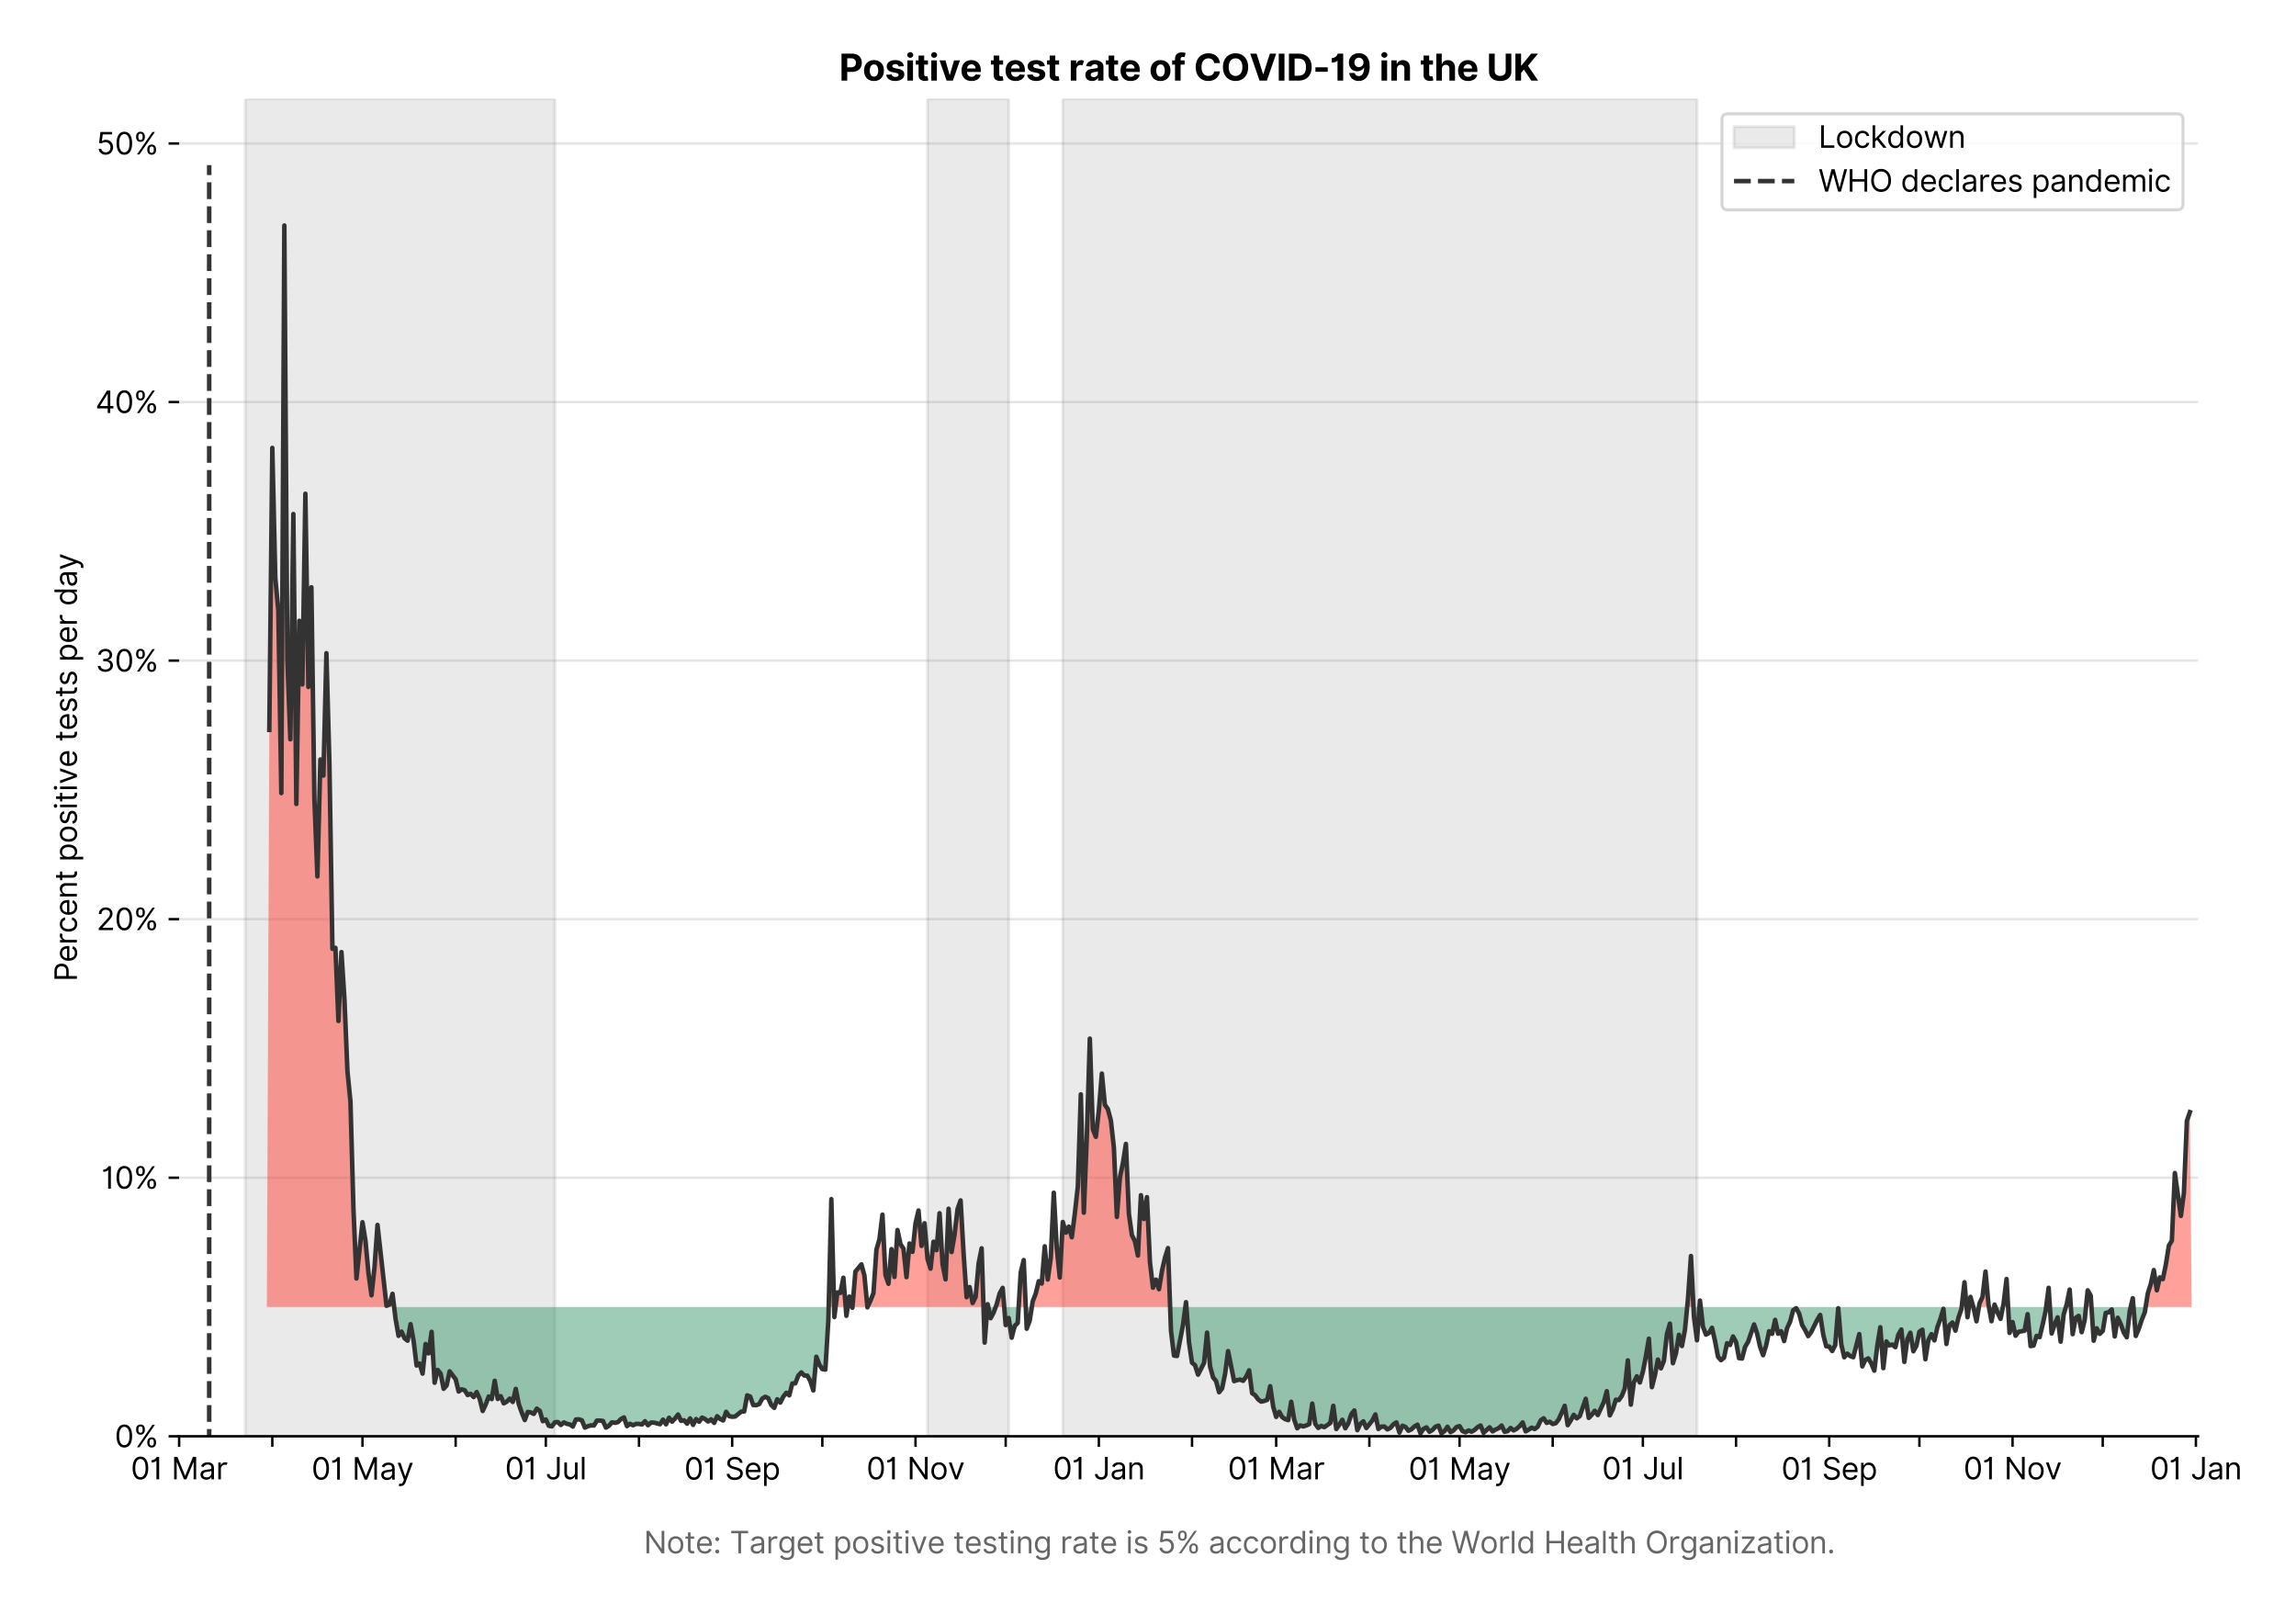 <?xml version="1.0" encoding="utf-8" standalone="no"?>
<!DOCTYPE svg PUBLIC "-//W3C//DTD SVG 1.1//EN"
  "http://www.w3.org/Graphics/SVG/1.1/DTD/svg11.dtd">
<svg xmlns:xlink="http://www.w3.org/1999/xlink" viewBox="0 0 761.494 535.215" xmlns="http://www.w3.org/2000/svg" version="1.1">
 <defs>
  <style type="text/css">*{stroke-linejoin: round; stroke-linecap: butt}</style>
 </defs>
 <g id="figure_1">
  <g id="patch_1">
   <path d="M 0 535.215 
L 761.494 535.215 
L 761.494 0 
L 0 0 
z
" style="fill: #ffffff"/>
  </g>
  <g id="axes_1">
   <g id="patch_2">
    <path d="M 59.413 476.248 
L 729.013 476.248 
L 729.013 32.728 
L 59.413 32.728 
z
" style="fill: #ffffff"/>
   </g>
   <g id="matplotlib.axis_1">
    <g id="xtick_1">
     <g id="line2d_1">
      <defs>
       <path id="mdcf7029384" d="M 0 0 
L 0 3.5 
" style="stroke: #000000; stroke-width: 0.8"/>
      </defs>
      <g>
       <use xlink:href="#mdcf7029384" x="59.413" y="476.248" style="stroke: #000000; stroke-width: 0.8"/>
      </g>
     </g>
     <g id="text_1">
      <!-- 01 Mar -->
      <g transform="translate(43.376 490.522)scale(0.1 -0.1)">
       <defs>
        <path id="Inter-Regular-30" d="M 2000 -64 
Q 1230 -64 806 561 
Q 382 1186 382 2327 
Q 382 3459 809 4088 
Q 1236 4718 2000 4718 
Q 2764 4718 3191 4088 
Q 3618 3459 3618 2327 
Q 3618 1186 3194 561 
Q 2771 -64 2000 -64 
z
M 2000 436 
Q 2509 436 2791 927 
Q 3073 1418 3073 2327 
Q 3073 3234 2789 3730 
Q 2505 4227 2000 4227 
Q 1496 4227 1211 3730 
Q 927 3234 927 2327 
Q 927 1418 1210 927 
Q 1493 436 2000 436 
z
" transform="scale(0.016)"/>
        <path id="Inter-Regular-31" d="M 1973 4655 
L 1973 0 
L 1409 0 
L 1409 3836 
L 1373 3836 
Q 1341 3773 1209 3692 
Q 1077 3611 868 3551 
Q 659 3491 391 3491 
L 391 3964 
Q 661 3964 859 4061 
Q 1057 4159 1190 4291 
Q 1323 4423 1392 4529 
Q 1461 4636 1473 4655 
L 1973 4655 
z
" transform="scale(0.016)"/>
        <path id="Inter-Regular-20" transform="scale(0.016)"/>
        <path id="Inter-Regular-4d" d="M 564 4655 
L 1236 4655 
L 2818 791 
L 2873 791 
L 4455 4655 
L 5127 4655 
L 5127 0 
L 4600 0 
L 4600 3536 
L 4555 3536 
L 3100 0 
L 2591 0 
L 1136 3536 
L 1091 3536 
L 1091 0 
L 564 0 
L 564 4655 
z
" transform="scale(0.016)"/>
        <path id="Inter-Regular-61" d="M 1518 -82 
Q 1186 -82 916 44 
Q 646 170 486 410 
Q 327 650 327 991 
Q 327 1291 445 1478 
Q 564 1666 761 1773 
Q 959 1880 1199 1933 
Q 1439 1986 1682 2018 
Q 2000 2059 2199 2080 
Q 2398 2102 2490 2154 
Q 2582 2207 2582 2336 
L 2582 2355 
Q 2582 2691 2399 2877 
Q 2216 3064 1846 3064 
Q 1461 3064 1243 2895 
Q 1025 2727 936 2536 
L 427 2718 
Q 564 3036 792 3214 
Q 1021 3393 1292 3464 
Q 1564 3536 1827 3536 
Q 1996 3536 2215 3496 
Q 2434 3457 2640 3334 
Q 2846 3211 2982 2963 
Q 3118 2716 3118 2300 
L 3118 0 
L 2582 0 
L 2582 473 
L 2555 473 
Q 2500 359 2373 229 
Q 2246 100 2034 9 
Q 1823 -82 1518 -82 
z
M 1600 400 
Q 1918 400 2137 525 
Q 2357 650 2469 847 
Q 2582 1045 2582 1264 
L 2582 1755 
Q 2548 1714 2433 1681 
Q 2318 1648 2169 1624 
Q 2021 1600 1881 1583 
Q 1741 1566 1655 1555 
Q 1446 1527 1265 1467 
Q 1084 1407 974 1287 
Q 864 1168 864 964 
Q 864 684 1072 542 
Q 1280 400 1600 400 
z
" transform="scale(0.016)"/>
        <path id="Inter-Regular-72" d="M 491 0 
L 491 3491 
L 1009 3491 
L 1009 2964 
L 1046 2964 
Q 1139 3223 1389 3384 
Q 1639 3545 1955 3545 
Q 2100 3545 2209 3511 
Q 2318 3477 2400 3418 
L 2218 2964 
Q 2161 2993 2085 3010 
Q 2009 3027 1909 3027 
Q 1527 3027 1277 2794 
Q 1027 2561 1027 2209 
L 1027 0 
L 491 0 
z
" transform="scale(0.016)"/>
       </defs>
       <use xlink:href="#Inter-Regular-30"/>
       <use xlink:href="#Inter-Regular-31" x="62.5"/>
       <use xlink:href="#Inter-Regular-20" x="106.676"/>
       <use xlink:href="#Inter-Regular-4d" x="134.801"/>
       <use xlink:href="#Inter-Regular-61" x="225.994"/>
       <use xlink:href="#Inter-Regular-72" x="282.386"/>
      </g>
     </g>
    </g>
    <g id="xtick_2">
     <g id="line2d_2">
      <g>
       <use xlink:href="#mdcf7029384" x="90.315" y="476.248" style="stroke: #000000; stroke-width: 0.8"/>
      </g>
     </g>
    </g>
    <g id="xtick_3">
     <g id="line2d_3">
      <g>
       <use xlink:href="#mdcf7029384" x="120.22" y="476.248" style="stroke: #000000; stroke-width: 0.8"/>
      </g>
     </g>
     <g id="text_2">
      <!-- 01 May -->
      <g transform="translate(103.317 490.62)scale(0.1 -0.1)">
       <defs>
        <path id="Inter-Regular-79" d="M 818 -1355 
Q 682 -1355 575 -1333 
Q 468 -1311 427 -1291 
L 564 -818 
Q 857 -893 1053 -814 
Q 1250 -736 1391 -345 
L 1509 -18 
L 218 3491 
L 800 3491 
L 1764 709 
L 1800 709 
L 2764 3491 
L 3346 3491 
L 1846 -564 
Q 1550 -1355 818 -1355 
z
" transform="scale(0.016)"/>
       </defs>
       <use xlink:href="#Inter-Regular-30"/>
       <use xlink:href="#Inter-Regular-31" x="62.5"/>
       <use xlink:href="#Inter-Regular-20" x="106.676"/>
       <use xlink:href="#Inter-Regular-4d" x="134.801"/>
       <use xlink:href="#Inter-Regular-61" x="225.994"/>
       <use xlink:href="#Inter-Regular-79" x="282.386"/>
      </g>
     </g>
    </g>
    <g id="xtick_4">
     <g id="line2d_4">
      <g>
       <use xlink:href="#mdcf7029384" x="151.122" y="476.248" style="stroke: #000000; stroke-width: 0.8"/>
      </g>
     </g>
    </g>
    <g id="xtick_5">
     <g id="line2d_5">
      <g>
       <use xlink:href="#mdcf7029384" x="181.027" y="476.248" style="stroke: #000000; stroke-width: 0.8"/>
      </g>
     </g>
     <g id="text_3">
      <!-- 01 Jul -->
      <g transform="translate(167.484 490.522)scale(0.1 -0.1)">
       <defs>
        <path id="Inter-Regular-4a" d="M 2346 4655 
L 2909 4655 
L 2909 1327 
Q 2909 657 2549 296 
Q 2189 -64 1582 -64 
Q 1200 -64 902 76 
Q 605 216 434 475 
Q 264 734 264 1091 
L 818 1091 
Q 818 795 1034 615 
Q 1250 436 1582 436 
Q 1948 436 2147 664 
Q 2346 893 2346 1327 
L 2346 4655 
z
" transform="scale(0.016)"/>
        <path id="Inter-Regular-75" d="M 2691 1427 
L 2691 3491 
L 3227 3491 
L 3227 0 
L 2691 0 
L 2691 591 
L 2655 591 
Q 2532 325 2273 140 
Q 2014 -45 1618 -45 
Q 1127 -45 809 280 
Q 491 605 491 1273 
L 491 3491 
L 1027 3491 
L 1027 1309 
Q 1027 927 1242 700 
Q 1457 473 1791 473 
Q 1991 473 2199 575 
Q 2407 677 2549 888 
Q 2691 1100 2691 1427 
z
" transform="scale(0.016)"/>
        <path id="Inter-Regular-6c" d="M 1027 4655 
L 1027 0 
L 491 0 
L 491 4655 
L 1027 4655 
z
" transform="scale(0.016)"/>
       </defs>
       <use xlink:href="#Inter-Regular-30"/>
       <use xlink:href="#Inter-Regular-31" x="62.5"/>
       <use xlink:href="#Inter-Regular-20" x="106.676"/>
       <use xlink:href="#Inter-Regular-4a" x="134.801"/>
       <use xlink:href="#Inter-Regular-75" x="189.063"/>
       <use xlink:href="#Inter-Regular-6c" x="247.159"/>
      </g>
     </g>
    </g>
    <g id="xtick_6">
     <g id="line2d_6">
      <g>
       <use xlink:href="#mdcf7029384" x="211.93" y="476.248" style="stroke: #000000; stroke-width: 0.8"/>
      </g>
     </g>
    </g>
    <g id="xtick_7">
     <g id="line2d_7">
      <g>
       <use xlink:href="#mdcf7029384" x="242.832" y="476.248" style="stroke: #000000; stroke-width: 0.8"/>
      </g>
     </g>
     <g id="text_4">
      <!-- 01 Sep -->
      <g transform="translate(226.944 490.62)scale(0.1 -0.1)">
       <defs>
        <path id="Inter-Regular-53" d="M 3109 3491 
Q 3068 3836 2777 4027 
Q 2486 4218 2064 4218 
Q 1600 4218 1318 3999 
Q 1036 3780 1036 3445 
Q 1036 3195 1189 3042 
Q 1343 2889 1553 2803 
Q 1764 2718 1936 2673 
L 2409 2545 
Q 2591 2498 2815 2414 
Q 3039 2330 3244 2185 
Q 3450 2041 3584 1816 
Q 3718 1591 3718 1264 
Q 3718 886 3521 581 
Q 3325 277 2949 97 
Q 2573 -82 2036 -82 
Q 1286 -82 845 272 
Q 405 627 364 1200 
L 946 1200 
Q 968 936 1124 764 
Q 1280 593 1519 510 
Q 1759 427 2036 427 
Q 2359 427 2616 533 
Q 2873 639 3023 828 
Q 3173 1018 3173 1273 
Q 3173 1505 3043 1650 
Q 2914 1795 2702 1886 
Q 2491 1977 2246 2045 
L 1673 2209 
Q 1127 2366 809 2657 
Q 491 2948 491 3418 
Q 491 3809 703 4101 
Q 916 4393 1276 4555 
Q 1636 4718 2082 4718 
Q 2532 4718 2882 4558 
Q 3232 4398 3437 4120 
Q 3643 3843 3655 3491 
L 3109 3491 
z
" transform="scale(0.016)"/>
        <path id="Inter-Regular-65" d="M 1955 -73 
Q 1450 -73 1085 151 
Q 721 375 524 778 
Q 327 1182 327 1718 
Q 327 2255 524 2665 
Q 721 3075 1074 3305 
Q 1427 3536 1900 3536 
Q 2173 3536 2439 3445 
Q 2705 3355 2923 3151 
Q 3141 2948 3270 2614 
Q 3400 2280 3400 1791 
L 3400 1564 
L 866 1564 
Q 884 1005 1183 707 
Q 1482 409 1955 409 
Q 2271 409 2498 545 
Q 2725 682 2827 955 
L 3346 809 
Q 3223 414 2854 170 
Q 2486 -73 1955 -73 
z
M 866 2027 
L 2855 2027 
Q 2855 2470 2595 2762 
Q 2336 3055 1900 3055 
Q 1593 3055 1368 2911 
Q 1143 2768 1013 2533 
Q 884 2298 866 2027 
z
" transform="scale(0.016)"/>
        <path id="Inter-Regular-70" d="M 491 -1309 
L 491 3491 
L 1009 3491 
L 1009 2936 
L 1073 2936 
Q 1132 3027 1237 3169 
Q 1343 3311 1542 3423 
Q 1741 3536 2082 3536 
Q 2523 3536 2859 3315 
Q 3196 3095 3384 2690 
Q 3573 2286 3573 1736 
Q 3573 1182 3384 776 
Q 3196 370 2861 148 
Q 2527 -73 2091 -73 
Q 1755 -73 1552 39 
Q 1350 152 1241 296 
Q 1132 441 1073 536 
L 1027 536 
L 1027 -1309 
L 491 -1309 
z
M 1018 1745 
Q 1018 1152 1276 780 
Q 1534 409 2018 409 
Q 2355 409 2581 587 
Q 2807 766 2921 1069 
Q 3036 1373 3036 1745 
Q 3036 2114 2923 2410 
Q 2811 2707 2585 2881 
Q 2359 3055 2018 3055 
Q 1527 3055 1272 2693 
Q 1018 2332 1018 1745 
z
" transform="scale(0.016)"/>
       </defs>
       <use xlink:href="#Inter-Regular-30"/>
       <use xlink:href="#Inter-Regular-31" x="62.5"/>
       <use xlink:href="#Inter-Regular-20" x="106.676"/>
       <use xlink:href="#Inter-Regular-53" x="134.801"/>
       <use xlink:href="#Inter-Regular-65" x="198.58"/>
       <use xlink:href="#Inter-Regular-70" x="256.818"/>
      </g>
     </g>
    </g>
    <g id="xtick_8">
     <g id="line2d_8">
      <g>
       <use xlink:href="#mdcf7029384" x="272.737" y="476.248" style="stroke: #000000; stroke-width: 0.8"/>
      </g>
     </g>
    </g>
    <g id="xtick_9">
     <g id="line2d_9">
      <g>
       <use xlink:href="#mdcf7029384" x="303.639" y="476.248" style="stroke: #000000; stroke-width: 0.8"/>
      </g>
     </g>
     <g id="text_5">
      <!-- 01 Nov -->
      <g transform="translate(287.368 490.522)scale(0.1 -0.1)">
       <defs>
        <path id="Inter-Regular-4e" d="M 4255 4655 
L 4255 0 
L 3709 0 
L 1173 3655 
L 1127 3655 
L 1127 0 
L 564 0 
L 564 4655 
L 1109 4655 
L 3655 991 
L 3700 991 
L 3700 4655 
L 4255 4655 
z
" transform="scale(0.016)"/>
        <path id="Inter-Regular-6f" d="M 1909 -73 
Q 1436 -73 1080 152 
Q 725 377 526 781 
Q 327 1186 327 1727 
Q 327 2273 526 2679 
Q 725 3086 1080 3311 
Q 1436 3536 1909 3536 
Q 2382 3536 2737 3311 
Q 3093 3086 3292 2679 
Q 3491 2273 3491 1727 
Q 3491 1186 3292 781 
Q 3093 377 2737 152 
Q 2382 -73 1909 -73 
z
M 1909 409 
Q 2268 409 2500 593 
Q 2732 777 2843 1077 
Q 2955 1377 2955 1727 
Q 2955 2077 2843 2379 
Q 2732 2682 2500 2868 
Q 2268 3055 1909 3055 
Q 1550 3055 1318 2868 
Q 1086 2682 975 2379 
Q 864 2077 864 1727 
Q 864 1377 975 1077 
Q 1086 777 1318 593 
Q 1550 409 1909 409 
z
" transform="scale(0.016)"/>
        <path id="Inter-Regular-76" d="M 3346 3491 
L 2055 0 
L 1509 0 
L 218 3491 
L 800 3491 
L 1764 709 
L 1800 709 
L 2764 3491 
L 3346 3491 
z
" transform="scale(0.016)"/>
       </defs>
       <use xlink:href="#Inter-Regular-30"/>
       <use xlink:href="#Inter-Regular-31" x="62.5"/>
       <use xlink:href="#Inter-Regular-20" x="106.676"/>
       <use xlink:href="#Inter-Regular-4e" x="134.801"/>
       <use xlink:href="#Inter-Regular-6f" x="210.085"/>
       <use xlink:href="#Inter-Regular-76" x="269.744"/>
      </g>
     </g>
    </g>
    <g id="xtick_10">
     <g id="line2d_10">
      <g>
       <use xlink:href="#mdcf7029384" x="333.545" y="476.248" style="stroke: #000000; stroke-width: 0.8"/>
      </g>
     </g>
    </g>
    <g id="xtick_11">
     <g id="line2d_11">
      <g>
       <use xlink:href="#mdcf7029384" x="364.447" y="476.248" style="stroke: #000000; stroke-width: 0.8"/>
      </g>
     </g>
     <g id="text_6">
      <!-- 01 Jan -->
      <g transform="translate(349.248 490.522)scale(0.1 -0.1)">
       <defs>
        <path id="Inter-Regular-6e" d="M 1027 2100 
L 1027 0 
L 491 0 
L 491 3491 
L 1009 3491 
L 1009 2945 
L 1055 2945 
Q 1177 3211 1427 3373 
Q 1677 3536 2073 3536 
Q 2602 3536 2928 3211 
Q 3255 2886 3255 2218 
L 3255 0 
L 2718 0 
L 2718 2182 
Q 2718 2593 2504 2824 
Q 2291 3055 1918 3055 
Q 1534 3055 1280 2806 
Q 1027 2557 1027 2100 
z
" transform="scale(0.016)"/>
       </defs>
       <use xlink:href="#Inter-Regular-30"/>
       <use xlink:href="#Inter-Regular-31" x="62.5"/>
       <use xlink:href="#Inter-Regular-20" x="106.676"/>
       <use xlink:href="#Inter-Regular-4a" x="134.801"/>
       <use xlink:href="#Inter-Regular-61" x="189.063"/>
       <use xlink:href="#Inter-Regular-6e" x="245.455"/>
      </g>
     </g>
    </g>
    <g id="xtick_12">
     <g id="line2d_12">
      <g>
       <use xlink:href="#mdcf7029384" x="395.349" y="476.248" style="stroke: #000000; stroke-width: 0.8"/>
      </g>
     </g>
    </g>
    <g id="xtick_13">
     <g id="line2d_13">
      <g>
       <use xlink:href="#mdcf7029384" x="423.261" y="476.248" style="stroke: #000000; stroke-width: 0.8"/>
      </g>
     </g>
     <g id="text_7">
      <!-- 01 Mar -->
      <g transform="translate(407.224 490.522)scale(0.1 -0.1)">
       <use xlink:href="#Inter-Regular-30"/>
       <use xlink:href="#Inter-Regular-31" x="62.5"/>
       <use xlink:href="#Inter-Regular-20" x="106.676"/>
       <use xlink:href="#Inter-Regular-4d" x="134.801"/>
       <use xlink:href="#Inter-Regular-61" x="225.994"/>
       <use xlink:href="#Inter-Regular-72" x="282.386"/>
      </g>
     </g>
    </g>
    <g id="xtick_14">
     <g id="line2d_14">
      <g>
       <use xlink:href="#mdcf7029384" x="454.163" y="476.248" style="stroke: #000000; stroke-width: 0.8"/>
      </g>
     </g>
    </g>
    <g id="xtick_15">
     <g id="line2d_15">
      <g>
       <use xlink:href="#mdcf7029384" x="484.068" y="476.248" style="stroke: #000000; stroke-width: 0.8"/>
      </g>
     </g>
     <g id="text_8">
      <!-- 01 May -->
      <g transform="translate(467.165 490.62)scale(0.1 -0.1)">
       <use xlink:href="#Inter-Regular-30"/>
       <use xlink:href="#Inter-Regular-31" x="62.5"/>
       <use xlink:href="#Inter-Regular-20" x="106.676"/>
       <use xlink:href="#Inter-Regular-4d" x="134.801"/>
       <use xlink:href="#Inter-Regular-61" x="225.994"/>
       <use xlink:href="#Inter-Regular-79" x="282.386"/>
      </g>
     </g>
    </g>
    <g id="xtick_16">
     <g id="line2d_16">
      <g>
       <use xlink:href="#mdcf7029384" x="514.97" y="476.248" style="stroke: #000000; stroke-width: 0.8"/>
      </g>
     </g>
    </g>
    <g id="xtick_17">
     <g id="line2d_17">
      <g>
       <use xlink:href="#mdcf7029384" x="544.876" y="476.248" style="stroke: #000000; stroke-width: 0.8"/>
      </g>
     </g>
     <g id="text_9">
      <!-- 01 Jul -->
      <g transform="translate(531.332 490.522)scale(0.1 -0.1)">
       <use xlink:href="#Inter-Regular-30"/>
       <use xlink:href="#Inter-Regular-31" x="62.5"/>
       <use xlink:href="#Inter-Regular-20" x="106.676"/>
       <use xlink:href="#Inter-Regular-4a" x="134.801"/>
       <use xlink:href="#Inter-Regular-75" x="189.063"/>
       <use xlink:href="#Inter-Regular-6c" x="247.159"/>
      </g>
     </g>
    </g>
    <g id="xtick_18">
     <g id="line2d_18">
      <g>
       <use xlink:href="#mdcf7029384" x="575.778" y="476.248" style="stroke: #000000; stroke-width: 0.8"/>
      </g>
     </g>
    </g>
    <g id="xtick_19">
     <g id="line2d_19">
      <g>
       <use xlink:href="#mdcf7029384" x="606.68" y="476.248" style="stroke: #000000; stroke-width: 0.8"/>
      </g>
     </g>
     <g id="text_10">
      <!-- 01 Sep -->
      <g transform="translate(590.792 490.62)scale(0.1 -0.1)">
       <use xlink:href="#Inter-Regular-30"/>
       <use xlink:href="#Inter-Regular-31" x="62.5"/>
       <use xlink:href="#Inter-Regular-20" x="106.676"/>
       <use xlink:href="#Inter-Regular-53" x="134.801"/>
       <use xlink:href="#Inter-Regular-65" x="198.58"/>
       <use xlink:href="#Inter-Regular-70" x="256.818"/>
      </g>
     </g>
    </g>
    <g id="xtick_20">
     <g id="line2d_20">
      <g>
       <use xlink:href="#mdcf7029384" x="636.585" y="476.248" style="stroke: #000000; stroke-width: 0.8"/>
      </g>
     </g>
    </g>
    <g id="xtick_21">
     <g id="line2d_21">
      <g>
       <use xlink:href="#mdcf7029384" x="667.487" y="476.248" style="stroke: #000000; stroke-width: 0.8"/>
      </g>
     </g>
     <g id="text_11">
      <!-- 01 Nov -->
      <g transform="translate(651.216 490.522)scale(0.1 -0.1)">
       <use xlink:href="#Inter-Regular-30"/>
       <use xlink:href="#Inter-Regular-31" x="62.5"/>
       <use xlink:href="#Inter-Regular-20" x="106.676"/>
       <use xlink:href="#Inter-Regular-4e" x="134.801"/>
       <use xlink:href="#Inter-Regular-6f" x="210.085"/>
       <use xlink:href="#Inter-Regular-76" x="269.744"/>
      </g>
     </g>
    </g>
    <g id="xtick_22">
     <g id="line2d_22">
      <g>
       <use xlink:href="#mdcf7029384" x="697.393" y="476.248" style="stroke: #000000; stroke-width: 0.8"/>
      </g>
     </g>
    </g>
    <g id="xtick_23">
     <g id="line2d_23">
      <g>
       <use xlink:href="#mdcf7029384" x="728.295" y="476.248" style="stroke: #000000; stroke-width: 0.8"/>
      </g>
     </g>
     <g id="text_12">
      <!-- 01 Jan -->
      <g transform="translate(713.096 490.522)scale(0.1 -0.1)">
       <use xlink:href="#Inter-Regular-30"/>
       <use xlink:href="#Inter-Regular-31" x="62.5"/>
       <use xlink:href="#Inter-Regular-20" x="106.676"/>
       <use xlink:href="#Inter-Regular-4a" x="134.801"/>
       <use xlink:href="#Inter-Regular-61" x="189.063"/>
       <use xlink:href="#Inter-Regular-6e" x="245.455"/>
      </g>
     </g>
    </g>
    <g id="text_13">
     <!--  -->
     <g style="fill: #666666" transform="translate(394.212 504.011)scale(0.1 -0.1)"/>
     <!--             Note: Target positive testing rate is 5% according to the World Health Organization. -->
     <g style="fill: #666666" transform="translate(179.766 515.056)scale(0.1 -0.1)">
      <defs>
       <path id="Inter-Regular-74" d="M 2009 3491 
L 2009 3036 
L 1264 3036 
L 1264 1000 
Q 1264 773 1331 660 
Q 1398 548 1503 510 
Q 1609 473 1727 473 
Q 1816 473 1873 483 
Q 1930 493 1964 500 
L 2073 18 
Q 2018 -2 1920 -23 
Q 1823 -45 1673 -45 
Q 1446 -45 1228 52 
Q 1011 150 869 350 
Q 727 550 727 855 
L 727 3036 
L 200 3036 
L 200 3491 
L 727 3491 
L 727 4327 
L 1264 4327 
L 1264 3491 
L 2009 3491 
z
" transform="scale(0.016)"/>
       <path id="Inter-Regular-3a" d="M 882 -36 
Q 714 -36 593 84 
Q 473 205 473 373 
Q 473 541 593 661 
Q 714 782 882 782 
Q 1050 782 1170 661 
Q 1291 541 1291 373 
Q 1291 205 1170 84 
Q 1050 -36 882 -36 
z
M 882 2524 
Q 714 2524 593 2644 
Q 473 2765 473 2933 
Q 473 3101 593 3221 
Q 714 3342 882 3342 
Q 1050 3342 1170 3221 
Q 1291 3101 1291 2933 
Q 1291 2765 1170 2644 
Q 1050 2524 882 2524 
z
" transform="scale(0.016)"/>
       <path id="Inter-Regular-54" d="M 309 4155 
L 309 4655 
L 3800 4655 
L 3800 4155 
L 2336 4155 
L 2336 0 
L 1773 0 
L 1773 4155 
L 309 4155 
z
" transform="scale(0.016)"/>
       <path id="Inter-Regular-67" d="M 1900 -1382 
Q 1316 -1382 976 -1169 
Q 636 -957 473 -682 
L 900 -382 
Q 973 -477 1084 -601 
Q 1196 -725 1390 -817 
Q 1584 -909 1900 -909 
Q 2323 -909 2598 -704 
Q 2873 -500 2873 -64 
L 2873 645 
L 2827 645 
Q 2768 550 2660 410 
Q 2552 270 2351 162 
Q 2150 55 1809 55 
Q 1386 55 1051 255 
Q 716 455 521 836 
Q 327 1218 327 1764 
Q 327 2300 516 2699 
Q 705 3098 1041 3317 
Q 1377 3536 1818 3536 
Q 2159 3536 2360 3423 
Q 2561 3311 2669 3169 
Q 2777 3027 2836 2936 
L 2891 2936 
L 2891 3491 
L 3409 3491 
L 3409 -100 
Q 3409 -550 3205 -833 
Q 3002 -1116 2660 -1249 
Q 2318 -1382 1900 -1382 
z
M 1882 536 
Q 2366 536 2624 864 
Q 2882 1193 2882 1773 
Q 2882 2339 2627 2697 
Q 2373 3055 1882 3055 
Q 1541 3055 1315 2882 
Q 1089 2709 976 2418 
Q 864 2127 864 1773 
Q 864 1227 1120 881 
Q 1377 536 1882 536 
z
" transform="scale(0.016)"/>
       <path id="Inter-Regular-73" d="M 2964 2709 
L 2482 2573 
Q 2411 2755 2245 2914 
Q 2080 3073 1727 3073 
Q 1407 3073 1194 2926 
Q 982 2780 982 2555 
Q 982 2355 1127 2239 
Q 1273 2123 1582 2045 
L 2100 1918 
Q 3027 1691 3027 973 
Q 3027 673 2855 436 
Q 2684 200 2377 63 
Q 2071 -73 1664 -73 
Q 1130 -73 780 159 
Q 430 391 336 836 
L 846 964 
Q 989 400 1655 400 
Q 2030 400 2251 560 
Q 2473 720 2473 945 
Q 2473 1316 1955 1436 
L 1373 1573 
Q 893 1686 669 1926 
Q 446 2166 446 2527 
Q 446 2823 613 3050 
Q 780 3277 1069 3406 
Q 1359 3536 1727 3536 
Q 2246 3536 2542 3309 
Q 2839 3082 2964 2709 
z
" transform="scale(0.016)"/>
       <path id="Inter-Regular-69" d="M 491 0 
L 491 3491 
L 1027 3491 
L 1027 0 
L 491 0 
z
M 764 4073 
Q 607 4073 494 4179 
Q 382 4286 382 4436 
Q 382 4586 494 4693 
Q 607 4800 764 4800 
Q 921 4800 1033 4693 
Q 1146 4586 1146 4436 
Q 1146 4286 1033 4179 
Q 921 4073 764 4073 
z
" transform="scale(0.016)"/>
       <path id="Inter-Regular-35" d="M 1936 -64 
Q 1536 -64 1216 95 
Q 896 255 702 532 
Q 509 809 491 1164 
L 1036 1164 
Q 1068 848 1324 642 
Q 1580 436 1936 436 
Q 2223 436 2447 570 
Q 2671 705 2799 940 
Q 2927 1175 2927 1473 
Q 2927 1777 2794 2017 
Q 2661 2257 2429 2395 
Q 2198 2534 1900 2536 
Q 1686 2539 1461 2472 
Q 1236 2405 1091 2300 
L 564 2364 
L 846 4655 
L 3264 4655 
L 3264 4155 
L 1318 4155 
L 1155 2782 
L 1182 2782 
Q 1325 2895 1541 2970 
Q 1757 3045 1991 3045 
Q 2418 3045 2753 2842 
Q 3089 2639 3281 2286 
Q 3473 1934 3473 1482 
Q 3473 1036 3274 687 
Q 3075 339 2727 137 
Q 2380 -64 1936 -64 
z
" transform="scale(0.016)"/>
       <path id="Inter-Regular-25" d="M 2855 873 
L 2855 1118 
Q 2855 1373 2960 1585 
Q 3066 1798 3269 1926 
Q 3473 2055 3764 2055 
Q 4059 2055 4259 1926 
Q 4459 1798 4561 1585 
Q 4664 1373 4664 1118 
L 4664 873 
Q 4664 618 4560 405 
Q 4457 193 4256 64 
Q 4055 -64 3764 -64 
Q 3468 -64 3266 64 
Q 3064 193 2959 405 
Q 2855 618 2855 873 
z
M 536 3536 
L 536 3782 
Q 536 4036 642 4248 
Q 748 4461 951 4589 
Q 1155 4718 1446 4718 
Q 1741 4718 1941 4589 
Q 2141 4461 2243 4248 
Q 2346 4036 2346 3782 
L 2346 3536 
Q 2346 3282 2242 3069 
Q 2139 2857 1937 2728 
Q 1736 2600 1446 2600 
Q 1150 2600 948 2728 
Q 746 2857 641 3069 
Q 536 3282 536 3536 
z
M 709 0 
L 3909 4655 
L 4427 4655 
L 1227 0 
L 709 0 
z
M 3318 1118 
L 3318 873 
Q 3318 661 3418 494 
Q 3518 327 3764 327 
Q 4002 327 4101 494 
Q 4200 661 4200 873 
L 4200 1118 
Q 4200 1330 4104 1497 
Q 4009 1664 3764 1664 
Q 3525 1664 3421 1497 
Q 3318 1330 3318 1118 
z
M 1000 3782 
L 1000 3536 
Q 1000 3325 1100 3158 
Q 1200 2991 1446 2991 
Q 1684 2991 1783 3158 
Q 1882 3325 1882 3536 
L 1882 3782 
Q 1882 3993 1786 4160 
Q 1691 4327 1446 4327 
Q 1207 4327 1103 4160 
Q 1000 3993 1000 3782 
z
" transform="scale(0.016)"/>
       <path id="Inter-Regular-63" d="M 1909 -73 
Q 1418 -73 1063 159 
Q 709 391 518 798 
Q 327 1205 327 1727 
Q 327 2259 524 2667 
Q 721 3075 1074 3305 
Q 1427 3536 1900 3536 
Q 2268 3536 2563 3400 
Q 2859 3264 3047 3018 
Q 3236 2773 3282 2445 
L 2746 2445 
Q 2684 2684 2474 2869 
Q 2264 3055 1909 3055 
Q 1439 3055 1151 2697 
Q 864 2339 864 1745 
Q 864 1139 1148 774 
Q 1432 409 1909 409 
Q 2223 409 2447 570 
Q 2671 732 2746 1018 
L 3282 1018 
Q 3236 709 3058 462 
Q 2880 216 2588 71 
Q 2296 -73 1909 -73 
z
" transform="scale(0.016)"/>
       <path id="Inter-Regular-64" d="M 1809 -73 
Q 1373 -73 1039 148 
Q 705 370 516 776 
Q 327 1182 327 1736 
Q 327 2286 516 2690 
Q 705 3095 1041 3315 
Q 1377 3536 1818 3536 
Q 2159 3536 2358 3423 
Q 2557 3311 2662 3169 
Q 2768 3027 2827 2936 
L 2873 2936 
L 2873 4655 
L 3409 4655 
L 3409 0 
L 2891 0 
L 2891 536 
L 2827 536 
Q 2768 441 2659 296 
Q 2550 152 2348 39 
Q 2146 -73 1809 -73 
z
M 1882 409 
Q 2366 409 2624 780 
Q 2882 1152 2882 1745 
Q 2882 2332 2627 2693 
Q 2373 3055 1882 3055 
Q 1541 3055 1315 2881 
Q 1089 2707 976 2410 
Q 864 2114 864 1745 
Q 864 1373 978 1069 
Q 1093 766 1319 587 
Q 1546 409 1882 409 
z
" transform="scale(0.016)"/>
       <path id="Inter-Regular-68" d="M 1027 2100 
L 1027 0 
L 491 0 
L 491 4655 
L 1027 4655 
L 1027 2945 
L 1073 2945 
Q 1196 3216 1442 3376 
Q 1689 3536 2100 3536 
Q 2636 3536 2963 3213 
Q 3291 2891 3291 2218 
L 3291 0 
L 2755 0 
L 2755 2182 
Q 2755 2598 2540 2826 
Q 2325 3055 1946 3055 
Q 1548 3055 1287 2806 
Q 1027 2557 1027 2100 
z
" transform="scale(0.016)"/>
       <path id="Inter-Regular-57" d="M 1409 0 
L 136 4655 
L 709 4655 
L 1682 864 
L 1727 864 
L 2718 4655 
L 3355 4655 
L 4346 864 
L 4391 864 
L 5364 4655 
L 5936 4655 
L 4664 0 
L 4082 0 
L 3055 3709 
L 3018 3709 
L 1991 0 
L 1409 0 
z
" transform="scale(0.016)"/>
       <path id="Inter-Regular-48" d="M 564 0 
L 564 4655 
L 1127 4655 
L 1127 2582 
L 3609 2582 
L 3609 4655 
L 4173 4655 
L 4173 0 
L 3609 0 
L 3609 2082 
L 1127 2082 
L 1127 0 
L 564 0 
z
" transform="scale(0.016)"/>
       <path id="Inter-Regular-4f" d="M 4491 2327 
Q 4491 1591 4225 1054 
Q 3959 518 3495 227 
Q 3032 -64 2436 -64 
Q 1841 -64 1377 227 
Q 914 518 648 1054 
Q 382 1591 382 2327 
Q 382 3064 648 3600 
Q 914 4136 1377 4427 
Q 1841 4718 2436 4718 
Q 3032 4718 3495 4427 
Q 3959 4136 4225 3600 
Q 4491 3064 4491 2327 
z
M 3946 2327 
Q 3946 2932 3744 3348 
Q 3543 3764 3201 3977 
Q 2859 4191 2436 4191 
Q 2014 4191 1672 3977 
Q 1330 3764 1128 3348 
Q 927 2932 927 2327 
Q 927 1723 1128 1307 
Q 1330 891 1672 677 
Q 2014 464 2436 464 
Q 2859 464 3201 677 
Q 3543 891 3744 1307 
Q 3946 1723 3946 2327 
z
" transform="scale(0.016)"/>
       <path id="Inter-Regular-7a" d="M 391 0 
L 391 409 
L 2373 2955 
L 2373 2991 
L 455 2991 
L 455 3491 
L 3064 3491 
L 3064 3064 
L 1136 536 
L 1136 500 
L 3127 500 
L 3127 0 
L 391 0 
z
" transform="scale(0.016)"/>
       <path id="Inter-Regular-2e" d="M 882 -36 
Q 714 -36 593 84 
Q 473 205 473 373 
Q 473 541 593 661 
Q 714 782 882 782 
Q 1050 782 1170 661 
Q 1291 541 1291 373 
Q 1291 205 1170 84 
Q 1050 -36 882 -36 
z
" transform="scale(0.016)"/>
      </defs>
      <use xlink:href="#Inter-Regular-20"/>
      <use xlink:href="#Inter-Regular-20" x="28.125"/>
      <use xlink:href="#Inter-Regular-20" x="56.25"/>
      <use xlink:href="#Inter-Regular-20" x="84.375"/>
      <use xlink:href="#Inter-Regular-20" x="112.5"/>
      <use xlink:href="#Inter-Regular-20" x="140.625"/>
      <use xlink:href="#Inter-Regular-20" x="168.75"/>
      <use xlink:href="#Inter-Regular-20" x="196.875"/>
      <use xlink:href="#Inter-Regular-20" x="225"/>
      <use xlink:href="#Inter-Regular-20" x="253.125"/>
      <use xlink:href="#Inter-Regular-20" x="281.25"/>
      <use xlink:href="#Inter-Regular-20" x="309.375"/>
      <use xlink:href="#Inter-Regular-4e" x="337.5"/>
      <use xlink:href="#Inter-Regular-6f" x="412.784"/>
      <use xlink:href="#Inter-Regular-74" x="472.443"/>
      <use xlink:href="#Inter-Regular-65" x="508.807"/>
      <use xlink:href="#Inter-Regular-3a" x="567.046"/>
      <use xlink:href="#Inter-Regular-20" x="594.602"/>
      <use xlink:href="#Inter-Regular-54" x="622.727"/>
      <use xlink:href="#Inter-Regular-61" x="686.932"/>
      <use xlink:href="#Inter-Regular-72" x="743.324"/>
      <use xlink:href="#Inter-Regular-67" x="781.676"/>
      <use xlink:href="#Inter-Regular-65" x="842.614"/>
      <use xlink:href="#Inter-Regular-74" x="900.852"/>
      <use xlink:href="#Inter-Regular-20" x="937.216"/>
      <use xlink:href="#Inter-Regular-70" x="965.341"/>
      <use xlink:href="#Inter-Regular-6f" x="1026.279"/>
      <use xlink:href="#Inter-Regular-73" x="1085.938"/>
      <use xlink:href="#Inter-Regular-69" x="1138.21"/>
      <use xlink:href="#Inter-Regular-74" x="1161.932"/>
      <use xlink:href="#Inter-Regular-69" x="1198.296"/>
      <use xlink:href="#Inter-Regular-76" x="1222.017"/>
      <use xlink:href="#Inter-Regular-65" x="1277.699"/>
      <use xlink:href="#Inter-Regular-20" x="1335.938"/>
      <use xlink:href="#Inter-Regular-74" x="1364.063"/>
      <use xlink:href="#Inter-Regular-65" x="1400.426"/>
      <use xlink:href="#Inter-Regular-73" x="1458.665"/>
      <use xlink:href="#Inter-Regular-74" x="1510.938"/>
      <use xlink:href="#Inter-Regular-69" x="1547.301"/>
      <use xlink:href="#Inter-Regular-6e" x="1571.023"/>
      <use xlink:href="#Inter-Regular-67" x="1629.546"/>
      <use xlink:href="#Inter-Regular-20" x="1690.483"/>
      <use xlink:href="#Inter-Regular-72" x="1718.608"/>
      <use xlink:href="#Inter-Regular-61" x="1756.96"/>
      <use xlink:href="#Inter-Regular-74" x="1813.353"/>
      <use xlink:href="#Inter-Regular-65" x="1849.716"/>
      <use xlink:href="#Inter-Regular-20" x="1907.955"/>
      <use xlink:href="#Inter-Regular-69" x="1936.08"/>
      <use xlink:href="#Inter-Regular-73" x="1959.801"/>
      <use xlink:href="#Inter-Regular-20" x="2012.074"/>
      <use xlink:href="#Inter-Regular-35" x="2040.199"/>
      <use xlink:href="#Inter-Regular-25" x="2100.995"/>
      <use xlink:href="#Inter-Regular-20" x="2182.245"/>
      <use xlink:href="#Inter-Regular-61" x="2210.37"/>
      <use xlink:href="#Inter-Regular-63" x="2266.762"/>
      <use xlink:href="#Inter-Regular-63" x="2322.586"/>
      <use xlink:href="#Inter-Regular-6f" x="2378.409"/>
      <use xlink:href="#Inter-Regular-72" x="2438.069"/>
      <use xlink:href="#Inter-Regular-64" x="2476.421"/>
      <use xlink:href="#Inter-Regular-69" x="2538.495"/>
      <use xlink:href="#Inter-Regular-6e" x="2562.216"/>
      <use xlink:href="#Inter-Regular-67" x="2620.739"/>
      <use xlink:href="#Inter-Regular-20" x="2681.677"/>
      <use xlink:href="#Inter-Regular-74" x="2709.802"/>
      <use xlink:href="#Inter-Regular-6f" x="2746.165"/>
      <use xlink:href="#Inter-Regular-20" x="2805.824"/>
      <use xlink:href="#Inter-Regular-74" x="2833.949"/>
      <use xlink:href="#Inter-Regular-68" x="2870.313"/>
      <use xlink:href="#Inter-Regular-65" x="2929.404"/>
      <use xlink:href="#Inter-Regular-20" x="2987.643"/>
      <use xlink:href="#Inter-Regular-57" x="3015.768"/>
      <use xlink:href="#Inter-Regular-6f" x="3110.654"/>
      <use xlink:href="#Inter-Regular-72" x="3170.313"/>
      <use xlink:href="#Inter-Regular-6c" x="3208.665"/>
      <use xlink:href="#Inter-Regular-64" x="3232.387"/>
      <use xlink:href="#Inter-Regular-20" x="3294.461"/>
      <use xlink:href="#Inter-Regular-48" x="3322.586"/>
      <use xlink:href="#Inter-Regular-65" x="3396.591"/>
      <use xlink:href="#Inter-Regular-61" x="3454.83"/>
      <use xlink:href="#Inter-Regular-6c" x="3511.222"/>
      <use xlink:href="#Inter-Regular-74" x="3534.944"/>
      <use xlink:href="#Inter-Regular-68" x="3571.307"/>
      <use xlink:href="#Inter-Regular-20" x="3630.398"/>
      <use xlink:href="#Inter-Regular-4f" x="3658.523"/>
      <use xlink:href="#Inter-Regular-72" x="3734.66"/>
      <use xlink:href="#Inter-Regular-67" x="3773.012"/>
      <use xlink:href="#Inter-Regular-61" x="3833.949"/>
      <use xlink:href="#Inter-Regular-6e" x="3890.342"/>
      <use xlink:href="#Inter-Regular-69" x="3948.864"/>
      <use xlink:href="#Inter-Regular-7a" x="3972.586"/>
      <use xlink:href="#Inter-Regular-61" x="4026.705"/>
      <use xlink:href="#Inter-Regular-74" x="4083.097"/>
      <use xlink:href="#Inter-Regular-69" x="4119.461"/>
      <use xlink:href="#Inter-Regular-6f" x="4143.182"/>
      <use xlink:href="#Inter-Regular-6e" x="4202.842"/>
      <use xlink:href="#Inter-Regular-2e" x="4261.364"/>
     </g>
    </g>
   </g>
   <g id="matplotlib.axis_2">
    <g id="ytick_1">
     <g id="line2d_24">
      <path d="M 59.413 476.248 
L 729.013 476.248 
" clip-path="url(#p81f801d265)" style="fill: none; stroke: #e5e5e5; stroke-width: 0.8; stroke-linecap: square"/>
     </g>
     <g id="line2d_25">
      <defs>
       <path id="m579afeacc5" d="M 0 0 
L -3.5 0 
" style="stroke: #000000; stroke-width: 0.8"/>
      </defs>
      <g>
       <use xlink:href="#m579afeacc5" x="59.413" y="476.248" style="stroke: #000000; stroke-width: 0.8"/>
      </g>
     </g>
     <g id="text_14">
      <!-- 0% -->
      <g transform="translate(38.038 479.885)scale(0.1 -0.1)">
       <use xlink:href="#Inter-Regular-30"/>
       <use xlink:href="#Inter-Regular-25" x="62.5"/>
      </g>
     </g>
    </g>
    <g id="ytick_2">
     <g id="line2d_26">
      <path d="M 59.413 390.515 
L 729.013 390.515 
" clip-path="url(#p81f801d265)" style="fill: none; stroke: #e5e5e5; stroke-width: 0.8; stroke-linecap: square"/>
     </g>
     <g id="line2d_27">
      <g>
       <use xlink:href="#m579afeacc5" x="59.413" y="390.515" style="stroke: #000000; stroke-width: 0.8"/>
      </g>
     </g>
     <g id="text_15">
      <!-- 10% -->
      <g transform="translate(33.62 394.151)scale(0.1 -0.1)">
       <use xlink:href="#Inter-Regular-31"/>
       <use xlink:href="#Inter-Regular-30" x="44.176"/>
       <use xlink:href="#Inter-Regular-25" x="106.676"/>
      </g>
     </g>
    </g>
    <g id="ytick_3">
     <g id="line2d_28">
      <path d="M 59.413 304.781 
L 729.013 304.781 
" clip-path="url(#p81f801d265)" style="fill: none; stroke: #e5e5e5; stroke-width: 0.8; stroke-linecap: square"/>
     </g>
     <g id="line2d_29">
      <g>
       <use xlink:href="#m579afeacc5" x="59.413" y="304.781" style="stroke: #000000; stroke-width: 0.8"/>
      </g>
     </g>
     <g id="text_16">
      <!-- 20% -->
      <g transform="translate(31.986 308.418)scale(0.1 -0.1)">
       <defs>
        <path id="Inter-Regular-32" d="M 482 0 
L 482 409 
L 2018 2091 
Q 2289 2386 2464 2605 
Q 2639 2825 2724 3019 
Q 2809 3214 2809 3427 
Q 2809 3795 2553 4011 
Q 2298 4227 1918 4227 
Q 1514 4227 1275 3985 
Q 1036 3743 1036 3345 
L 500 3345 
Q 500 3755 688 4064 
Q 877 4373 1203 4545 
Q 1530 4718 1936 4718 
Q 2346 4718 2661 4545 
Q 2977 4373 3156 4079 
Q 3336 3786 3336 3427 
Q 3336 3170 3244 2926 
Q 3152 2682 2926 2383 
Q 2700 2084 2300 1655 
L 1255 536 
L 1255 500 
L 3418 500 
L 3418 0 
L 482 0 
z
" transform="scale(0.016)"/>
       </defs>
       <use xlink:href="#Inter-Regular-32"/>
       <use xlink:href="#Inter-Regular-30" x="60.511"/>
       <use xlink:href="#Inter-Regular-25" x="123.011"/>
      </g>
     </g>
    </g>
    <g id="ytick_4">
     <g id="line2d_30">
      <path d="M 59.413 219.048 
L 729.013 219.048 
" clip-path="url(#p81f801d265)" style="fill: none; stroke: #e5e5e5; stroke-width: 0.8; stroke-linecap: square"/>
     </g>
     <g id="line2d_31">
      <g>
       <use xlink:href="#m579afeacc5" x="59.413" y="219.048" style="stroke: #000000; stroke-width: 0.8"/>
      </g>
     </g>
     <g id="text_17">
      <!-- 30% -->
      <g transform="translate(31.673 222.684)scale(0.1 -0.1)">
       <defs>
        <path id="Inter-Regular-33" d="M 2055 -64 
Q 1605 -64 1253 90 
Q 902 245 696 521 
Q 491 798 473 1164 
L 1046 1164 
Q 1071 827 1356 631 
Q 1641 436 2046 436 
Q 2493 436 2783 664 
Q 3073 893 3073 1264 
Q 3073 1650 2787 1893 
Q 2502 2136 1973 2136 
L 1600 2136 
L 1600 2636 
L 1973 2636 
Q 2386 2636 2647 2856 
Q 2909 3077 2909 3445 
Q 2909 3798 2679 4012 
Q 2450 4227 2064 4227 
Q 1823 4227 1610 4139 
Q 1398 4052 1264 3887 
Q 1130 3723 1118 3491 
L 573 3491 
Q 586 3857 793 4133 
Q 1000 4409 1335 4563 
Q 1671 4718 2073 4718 
Q 2505 4718 2814 4544 
Q 3123 4370 3289 4086 
Q 3455 3802 3455 3473 
Q 3455 3080 3249 2802 
Q 3043 2525 2691 2418 
L 2691 2382 
Q 3132 2309 3379 2008 
Q 3627 1707 3627 1264 
Q 3627 884 3421 583 
Q 3216 282 2861 109 
Q 2507 -64 2055 -64 
z
" transform="scale(0.016)"/>
       </defs>
       <use xlink:href="#Inter-Regular-33"/>
       <use xlink:href="#Inter-Regular-30" x="63.636"/>
       <use xlink:href="#Inter-Regular-25" x="126.136"/>
      </g>
     </g>
    </g>
    <g id="ytick_5">
     <g id="line2d_32">
      <path d="M 59.413 133.314 
L 729.013 133.314 
" clip-path="url(#p81f801d265)" style="fill: none; stroke: #e5e5e5; stroke-width: 0.8; stroke-linecap: square"/>
     </g>
     <g id="line2d_33">
      <g>
       <use xlink:href="#m579afeacc5" x="59.413" y="133.314" style="stroke: #000000; stroke-width: 0.8"/>
      </g>
     </g>
     <g id="text_18">
      <!-- 40% -->
      <g transform="translate(31.617 136.951)scale(0.1 -0.1)">
       <defs>
        <path id="Inter-Regular-34" d="M 373 955 
L 373 1418 
L 2418 4655 
L 3100 4655 
L 3100 1455 
L 3736 1455 
L 3736 955 
L 3100 955 
L 3100 0 
L 2564 0 
L 2564 955 
L 373 955 
z
M 2564 1455 
L 2564 3936 
L 2527 3936 
L 982 1491 
L 982 1455 
L 2564 1455 
z
" transform="scale(0.016)"/>
       </defs>
       <use xlink:href="#Inter-Regular-34"/>
       <use xlink:href="#Inter-Regular-30" x="64.205"/>
       <use xlink:href="#Inter-Regular-25" x="126.705"/>
      </g>
     </g>
    </g>
    <g id="ytick_6">
     <g id="line2d_34">
      <path d="M 59.413 47.581 
L 729.013 47.581 
" clip-path="url(#p81f801d265)" style="fill: none; stroke: #e5e5e5; stroke-width: 0.8; stroke-linecap: square"/>
     </g>
     <g id="line2d_35">
      <g>
       <use xlink:href="#m579afeacc5" x="59.413" y="47.581" style="stroke: #000000; stroke-width: 0.8"/>
      </g>
     </g>
     <g id="text_19">
      <!-- 50% -->
      <g transform="translate(31.958 51.217)scale(0.1 -0.1)">
       <use xlink:href="#Inter-Regular-35"/>
       <use xlink:href="#Inter-Regular-30" x="60.795"/>
       <use xlink:href="#Inter-Regular-25" x="123.295"/>
      </g>
     </g>
    </g>
    <g id="text_20">
     <!-- Percent positive tests per day -->
     <g transform="translate(25.5 325.455)rotate(-90)scale(0.1 -0.1)">
      <defs>
       <path id="Inter-Regular-50" d="M 564 0 
L 564 4655 
L 2136 4655 
Q 2684 4655 3033 4458 
Q 3382 4261 3550 3927 
Q 3718 3593 3718 3182 
Q 3718 2770 3551 2434 
Q 3384 2098 3036 1899 
Q 2689 1700 2146 1700 
L 1127 1700 
L 1127 0 
L 564 0 
z
M 1127 2200 
L 2127 2200 
Q 2689 2200 2926 2482 
Q 3164 2764 3164 3182 
Q 3164 3602 2925 3878 
Q 2686 4155 2118 4155 
L 1127 4155 
L 1127 2200 
z
" transform="scale(0.016)"/>
      </defs>
      <use xlink:href="#Inter-Regular-50"/>
      <use xlink:href="#Inter-Regular-65" x="63.494"/>
      <use xlink:href="#Inter-Regular-72" x="121.733"/>
      <use xlink:href="#Inter-Regular-63" x="160.085"/>
      <use xlink:href="#Inter-Regular-65" x="215.909"/>
      <use xlink:href="#Inter-Regular-6e" x="274.148"/>
      <use xlink:href="#Inter-Regular-74" x="332.671"/>
      <use xlink:href="#Inter-Regular-20" x="369.034"/>
      <use xlink:href="#Inter-Regular-70" x="397.159"/>
      <use xlink:href="#Inter-Regular-6f" x="458.097"/>
      <use xlink:href="#Inter-Regular-73" x="517.756"/>
      <use xlink:href="#Inter-Regular-69" x="570.029"/>
      <use xlink:href="#Inter-Regular-74" x="593.75"/>
      <use xlink:href="#Inter-Regular-69" x="630.114"/>
      <use xlink:href="#Inter-Regular-76" x="653.835"/>
      <use xlink:href="#Inter-Regular-65" x="709.517"/>
      <use xlink:href="#Inter-Regular-20" x="767.756"/>
      <use xlink:href="#Inter-Regular-74" x="795.881"/>
      <use xlink:href="#Inter-Regular-65" x="832.244"/>
      <use xlink:href="#Inter-Regular-73" x="890.483"/>
      <use xlink:href="#Inter-Regular-74" x="942.756"/>
      <use xlink:href="#Inter-Regular-73" x="979.119"/>
      <use xlink:href="#Inter-Regular-20" x="1031.392"/>
      <use xlink:href="#Inter-Regular-70" x="1059.517"/>
      <use xlink:href="#Inter-Regular-65" x="1120.455"/>
      <use xlink:href="#Inter-Regular-72" x="1178.693"/>
      <use xlink:href="#Inter-Regular-20" x="1217.046"/>
      <use xlink:href="#Inter-Regular-64" x="1245.171"/>
      <use xlink:href="#Inter-Regular-61" x="1307.245"/>
      <use xlink:href="#Inter-Regular-79" x="1363.637"/>
     </g>
    </g>
   </g>
   <g id="patch_3">
    <path d="M 81.343 476.248 
L 81.343 32.728 
L 184.018 32.728 
L 184.018 476.248 
z
" clip-path="url(#p81f801d265)" style="fill: #777777; opacity: 0.15; stroke: #777777; stroke-linejoin: miter"/>
   </g>
   <g id="patch_4">
    <path d="M 307.627 476.248 
L 307.627 32.728 
L 334.541 32.728 
L 334.541 476.248 
z
" clip-path="url(#p81f801d265)" style="fill: #777777; opacity: 0.15; stroke: #777777; stroke-linejoin: miter"/>
   </g>
   <g id="patch_5">
    <path d="M 352.485 476.248 
L 352.485 32.728 
L 562.819 32.728 
L 562.819 476.248 
z
" clip-path="url(#p81f801d265)" style="fill: #777777; opacity: 0.15; stroke: #777777; stroke-linejoin: miter"/>
   </g>
   <g id="PolyCollection_1">
    <path d="M 88.503 433.381 
L 89.318 433.381 
L 90.315 433.381 
L 91.312 433.381 
L 92.308 433.381 
L 93.305 433.381 
L 94.302 433.381 
L 95.299 433.381 
L 96.296 433.381 
L 97.293 433.381 
L 98.289 433.381 
L 99.286 433.381 
L 100.283 433.381 
L 101.28 433.381 
L 102.277 433.381 
L 103.274 433.381 
L 104.27 433.381 
L 105.267 433.381 
L 106.264 433.381 
L 107.261 433.381 
L 108.258 433.381 
L 109.255 433.381 
L 110.252 433.381 
L 111.248 433.381 
L 112.245 433.381 
L 113.242 433.381 
L 114.239 433.381 
L 115.236 433.381 
L 116.233 433.381 
L 117.229 433.381 
L 118.226 433.381 
L 119.223 433.381 
L 120.22 433.381 
L 121.217 433.381 
L 122.214 433.381 
L 123.211 433.381 
L 124.207 433.381 
L 125.204 433.381 
L 126.201 433.381 
L 127.198 433.381 
L 128.195 433.381 
L 129.192 433.381 
L 130.188 433.381 
L 130.716 433.381 
L 130.188 429.007 
L 129.192 432.536 
L 128.195 432.983 
L 127.198 425.078 
L 126.201 415.255 
L 125.204 406.169 
L 124.207 420.24 
L 123.211 429.491 
L 122.214 422.192 
L 121.217 411.421 
L 120.22 405.262 
L 119.223 414.84 
L 118.226 423.93 
L 117.229 400.962 
L 116.233 365.24 
L 115.236 355.201 
L 114.239 331.294 
L 113.242 315.692 
L 112.245 338.537 
L 111.248 314.279 
L 110.252 314.619 
L 109.255 253.16 
L 108.258 216.598 
L 107.261 257.177 
L 106.264 251.823 
L 105.267 290.615 
L 104.27 264.728 
L 103.274 194.722 
L 102.277 227.78 
L 101.28 163.716 
L 100.283 226.954 
L 99.286 205.84 
L 98.289 266.579 
L 97.293 170.448 
L 96.296 245.137 
L 95.299 218.394 
L 94.302 74.781 
L 93.305 262.981 
L 92.308 202.445 
L 91.312 191.665 
L 90.315 148.513 
L 89.318 242.023 
z
" clip-path="url(#p81f801d265)" style="fill: #ff4136; fill-opacity: 0.498"/>
    <path d="M 274.84 433.381 
L 275.728 433.381 
L 276.639 433.381 
L 275.728 397.616 
z
" clip-path="url(#p81f801d265)" style="fill: #ff4136; fill-opacity: 0.498"/>
    <path d="M 277.131 433.381 
L 277.721 433.381 
L 278.718 433.381 
L 279.715 433.381 
L 280.482 433.381 
L 279.715 423.667 
L 278.718 428.709 
L 277.721 428.542 
z
" clip-path="url(#p81f801d265)" style="fill: #ff4136; fill-opacity: 0.498"/>
    <path d="M 281.168 433.381 
L 281.709 433.381 
L 282.638 433.381 
L 281.709 429.922 
z
" clip-path="url(#p81f801d265)" style="fill: #ff4136; fill-opacity: 0.498"/>
    <path d="M 282.726 433.381 
L 283.702 433.381 
L 284.699 433.381 
L 285.696 433.381 
L 286.693 433.381 
L 287.679 433.381 
L 286.693 422.917 
L 285.696 419.241 
L 284.699 420.488 
L 283.702 421.638 
z
" clip-path="url(#p81f801d265)" style="fill: #ff4136; fill-opacity: 0.498"/>
    <path d="M 287.742 433.381 
L 288.687 433.381 
L 289.683 433.381 
L 290.68 433.381 
L 291.677 433.381 
L 292.674 433.381 
L 293.671 433.381 
L 294.668 433.381 
L 295.665 433.381 
L 296.661 433.381 
L 297.658 433.381 
L 298.655 433.381 
L 299.652 433.381 
L 300.649 433.381 
L 301.646 433.381 
L 302.642 433.381 
L 303.639 433.381 
L 304.636 433.381 
L 305.633 433.381 
L 306.63 433.381 
L 307.627 433.381 
L 308.623 433.381 
L 309.62 433.381 
L 310.617 433.381 
L 311.614 433.381 
L 312.611 433.381 
L 313.608 433.381 
L 314.605 433.381 
L 315.601 433.381 
L 316.598 433.381 
L 317.595 433.381 
L 318.592 433.381 
L 319.589 433.381 
L 320.586 433.381 
L 321.582 433.381 
L 322.579 433.381 
L 323.576 433.381 
L 324.573 433.381 
L 325.57 433.381 
L 326.19 433.381 
L 325.57 413.925 
L 324.573 418.91 
L 323.576 430.076 
L 322.579 432.06 
L 321.582 426.765 
L 320.586 430.133 
L 319.589 415.657 
L 318.592 398.041 
L 317.595 400.858 
L 316.598 409.264 
L 315.601 415.154 
L 314.605 400.796 
L 313.608 424.216 
L 312.611 419.162 
L 311.614 402.293 
L 310.617 414.523 
L 309.62 411.735 
L 308.623 420.661 
L 307.627 417.441 
L 306.63 405.605 
L 305.633 413.123 
L 304.636 401.391 
L 303.639 405.642 
L 302.642 415.092 
L 301.646 412.328 
L 300.649 423.491 
L 299.652 414.051 
L 298.655 412.53 
L 297.658 407.854 
L 296.661 423.411 
L 295.665 414.187 
L 294.668 425.687 
L 293.671 422.762 
L 292.674 402.76 
L 291.677 410.934 
L 290.68 414.324 
L 289.683 428.807 
L 288.687 431.296 
z
" clip-path="url(#p81f801d265)" style="fill: #ff4136; fill-opacity: 0.498"/>
    <path d="M 327.492 433.381 
L 327.564 433.381 
L 327.761 433.381 
L 327.564 432.466 
z
" clip-path="url(#p81f801d265)" style="fill: #ff4136; fill-opacity: 0.498"/>
    <path d="M 330.233 433.381 
L 330.554 433.381 
L 331.551 433.381 
L 332.548 433.381 
L 333.06 433.381 
L 332.548 427.043 
L 331.551 428.859 
L 330.554 432.514 
z
" clip-path="url(#p81f801d265)" style="fill: #ff4136; fill-opacity: 0.498"/>
    <path d="M 337.849 433.381 
L 338.529 433.381 
L 339.526 433.381 
L 340.207 433.381 
L 339.526 417.825 
L 338.529 421.964 
z
" clip-path="url(#p81f801d265)" style="fill: #ff4136; fill-opacity: 0.498"/>
    <path d="M 342.22 433.381 
L 342.516 433.381 
L 343.513 433.381 
L 344.51 433.381 
L 345.507 433.381 
L 346.504 433.381 
L 347.5 433.381 
L 348.497 433.381 
L 349.494 433.381 
L 350.491 433.381 
L 351.488 433.381 
L 352.485 433.381 
L 353.481 433.381 
L 354.478 433.381 
L 355.475 433.381 
L 356.472 433.381 
L 357.469 433.381 
L 358.466 433.381 
L 359.463 433.381 
L 360.459 433.381 
L 361.456 433.381 
L 362.453 433.381 
L 363.45 433.381 
L 364.447 433.381 
L 365.444 433.381 
L 366.44 433.381 
L 367.437 433.381 
L 368.434 433.381 
L 369.431 433.381 
L 370.428 433.381 
L 371.425 433.381 
L 372.422 433.381 
L 373.418 433.381 
L 374.415 433.381 
L 375.412 433.381 
L 376.409 433.381 
L 377.406 433.381 
L 378.403 433.381 
L 379.399 433.381 
L 380.396 433.381 
L 381.393 433.381 
L 382.39 433.381 
L 383.387 433.381 
L 384.384 433.381 
L 385.38 433.381 
L 386.377 433.381 
L 387.374 433.381 
L 388.084 433.381 
L 387.374 413.843 
L 386.377 417.021 
L 385.38 421.408 
L 384.384 427.484 
L 383.387 424.311 
L 382.39 426.981 
L 381.393 418.469 
L 380.396 396.955 
L 379.399 404.191 
L 378.403 396.308 
L 377.406 416.313 
L 376.409 411.542 
L 375.412 409.562 
L 374.415 402.531 
L 373.418 379.305 
L 372.422 385.668 
L 371.425 390.476 
L 370.428 403.523 
L 369.431 380.496 
L 368.434 371.546 
L 367.437 367.775 
L 366.44 366.294 
L 365.444 355.988 
L 364.447 368.2 
L 363.45 376.949 
L 362.453 374.412 
L 361.456 344.392 
L 360.459 376.928 
L 359.463 402.107 
L 358.466 362.866 
L 357.469 393.492 
L 356.472 402.439 
L 355.475 410.257 
L 354.478 406.732 
L 353.481 408.734 
L 352.485 405.188 
L 351.488 423.607 
L 350.491 413.811 
L 349.494 395.49 
L 348.497 417.147 
L 347.5 424.277 
L 346.504 413.253 
L 345.507 425.603 
L 344.51 424.826 
L 343.513 428.924 
L 342.516 431.497 
z
" clip-path="url(#p81f801d265)" style="fill: #ff4136; fill-opacity: 0.498"/>
    <path d="M 393.144 433.381 
L 393.355 433.381 
L 393.475 433.381 
L 393.355 431.779 
z
" clip-path="url(#p81f801d265)" style="fill: #ff4136; fill-opacity: 0.498"/>
    <path d="M 559.571 433.381 
L 559.828 433.381 
L 560.825 433.381 
L 561.663 433.381 
L 560.825 416.477 
L 559.828 430.745 
z
" clip-path="url(#p81f801d265)" style="fill: #ff4136; fill-opacity: 0.498"/>
    <path d="M 563.654 433.381 
L 563.816 433.381 
L 564.061 433.381 
L 563.816 431.243 
z
" clip-path="url(#p81f801d265)" style="fill: #ff4136; fill-opacity: 0.498"/>
    <path d="M 650.61 433.381 
L 651.538 433.381 
L 652.243 433.381 
L 651.538 425.184 
z
" clip-path="url(#p81f801d265)" style="fill: #ff4136; fill-opacity: 0.498"/>
    <path d="M 653.037 433.381 
L 653.532 433.381 
L 654.481 433.381 
L 653.532 430.031 
z
" clip-path="url(#p81f801d265)" style="fill: #ff4136; fill-opacity: 0.498"/>
    <path d="M 656.323 433.381 
L 656.522 433.381 
L 657.519 433.381 
L 658.516 433.381 
L 659.513 433.381 
L 659.649 433.381 
L 659.513 432.634 
L 658.516 421.627 
L 657.519 430.043 
L 656.522 432.197 
z
" clip-path="url(#p81f801d265)" style="fill: #ff4136; fill-opacity: 0.498"/>
    <path d="M 661.363 433.381 
L 661.506 433.381 
L 661.81 433.381 
L 661.506 432.59 
z
" clip-path="url(#p81f801d265)" style="fill: #ff4136; fill-opacity: 0.498"/>
    <path d="M 664.289 433.381 
L 664.497 433.381 
L 665.494 433.381 
L 666.012 433.381 
L 665.494 424.084 
L 664.497 432.346 
z
" clip-path="url(#p81f801d265)" style="fill: #ff4136; fill-opacity: 0.498"/>
    <path d="M 678.621 433.381 
L 679.449 433.381 
L 679.868 433.381 
L 679.449 427.012 
z
" clip-path="url(#p81f801d265)" style="fill: #ff4136; fill-opacity: 0.498"/>
    <path d="M 685.183 433.381 
L 685.431 433.381 
L 686.427 433.381 
L 686.817 433.381 
L 686.427 427.602 
L 685.431 432.547 
z
" clip-path="url(#p81f801d265)" style="fill: #ff4136; fill-opacity: 0.498"/>
    <path d="M 691.85 433.381 
L 692.408 433.381 
L 693.405 433.381 
L 693.658 433.381 
L 693.405 429.592 
L 692.408 427.864 
z
" clip-path="url(#p81f801d265)" style="fill: #ff4136; fill-opacity: 0.498"/>
    <path d="M 706.677 433.381 
L 707.361 433.381 
L 707.593 433.381 
L 707.361 430.475 
z
" clip-path="url(#p81f801d265)" style="fill: #ff4136; fill-opacity: 0.498"/>
    <path d="M 711.625 433.381 
L 712.345 433.381 
L 713.342 433.381 
L 714.339 433.381 
L 715.336 433.381 
L 716.333 433.381 
L 717.33 433.381 
L 718.326 433.381 
L 719.323 433.381 
L 720.32 433.381 
L 721.317 433.381 
L 722.314 433.381 
L 723.311 433.381 
L 724.307 433.381 
L 725.304 433.381 
L 726.301 433.381 
L 726.9 433.381 
L 726.301 368.759 
L 725.304 371.655 
L 724.307 395.62 
L 723.311 403.18 
L 722.314 395.78 
L 721.317 388.967 
L 720.32 411.375 
L 719.323 413.067 
L 718.326 419.305 
L 717.33 424.135 
L 716.333 423.568 
L 715.336 427.858 
L 714.339 421.136 
L 713.342 425.701 
L 712.345 428.862 
z
" clip-path="url(#p81f801d265)" style="fill: #ff4136; fill-opacity: 0.498"/>
   </g>
   <g id="PolyCollection_2">
    <path d="M 130.716 433.381 
L 131.185 433.381 
L 132.182 433.381 
L 133.179 433.381 
L 134.176 433.381 
L 135.173 433.381 
L 136.169 433.381 
L 137.166 433.381 
L 138.163 433.381 
L 139.16 433.381 
L 140.157 433.381 
L 141.154 433.381 
L 142.151 433.381 
L 143.147 433.381 
L 144.144 433.381 
L 145.141 433.381 
L 146.138 433.381 
L 147.135 433.381 
L 148.132 433.381 
L 149.128 433.381 
L 150.125 433.381 
L 151.122 433.381 
L 152.119 433.381 
L 153.116 433.381 
L 154.113 433.381 
L 155.11 433.381 
L 156.106 433.381 
L 157.103 433.381 
L 158.1 433.381 
L 159.097 433.381 
L 160.094 433.381 
L 161.091 433.381 
L 162.087 433.381 
L 163.084 433.381 
L 164.081 433.381 
L 165.078 433.381 
L 166.075 433.381 
L 167.072 433.381 
L 168.068 433.381 
L 169.065 433.381 
L 170.062 433.381 
L 171.059 433.381 
L 172.056 433.381 
L 173.053 433.381 
L 174.05 433.381 
L 175.046 433.381 
L 176.043 433.381 
L 177.04 433.381 
L 178.037 433.381 
L 179.034 433.381 
L 180.031 433.381 
L 181.027 433.381 
L 182.024 433.381 
L 183.021 433.381 
L 184.018 433.381 
L 185.015 433.381 
L 186.012 433.381 
L 187.009 433.381 
L 188.005 433.381 
L 189.002 433.381 
L 189.999 433.381 
L 190.996 433.381 
L 191.993 433.381 
L 192.99 433.381 
L 193.986 433.381 
L 194.983 433.381 
L 195.98 433.381 
L 196.977 433.381 
L 197.974 433.381 
L 198.971 433.381 
L 199.968 433.381 
L 200.964 433.381 
L 201.961 433.381 
L 202.958 433.381 
L 203.955 433.381 
L 204.952 433.381 
L 205.949 433.381 
L 206.945 433.381 
L 207.942 433.381 
L 208.939 433.381 
L 209.936 433.381 
L 210.933 433.381 
L 211.93 433.381 
L 212.926 433.381 
L 213.923 433.381 
L 214.92 433.381 
L 215.917 433.381 
L 216.914 433.381 
L 217.911 433.381 
L 218.908 433.381 
L 219.904 433.381 
L 220.901 433.381 
L 221.898 433.381 
L 222.895 433.381 
L 223.892 433.381 
L 224.889 433.381 
L 225.885 433.381 
L 226.882 433.381 
L 227.879 433.381 
L 228.876 433.381 
L 229.873 433.381 
L 230.87 433.381 
L 231.867 433.381 
L 232.863 433.381 
L 233.86 433.381 
L 234.857 433.381 
L 235.854 433.381 
L 236.851 433.381 
L 237.848 433.381 
L 238.844 433.381 
L 239.841 433.381 
L 240.838 433.381 
L 241.835 433.381 
L 242.832 433.381 
L 243.829 433.381 
L 244.825 433.381 
L 245.822 433.381 
L 246.819 433.381 
L 247.816 433.381 
L 248.813 433.381 
L 249.81 433.381 
L 250.807 433.381 
L 251.803 433.381 
L 252.8 433.381 
L 253.797 433.381 
L 254.794 433.381 
L 255.791 433.381 
L 256.788 433.381 
L 257.784 433.381 
L 258.781 433.381 
L 259.778 433.381 
L 260.775 433.381 
L 261.772 433.381 
L 262.769 433.381 
L 263.766 433.381 
L 264.762 433.381 
L 265.759 433.381 
L 266.756 433.381 
L 267.753 433.381 
L 268.75 433.381 
L 269.747 433.381 
L 270.743 433.381 
L 271.74 433.381 
L 272.737 433.381 
L 273.734 433.381 
L 274.731 433.381 
L 274.84 433.381 
L 274.731 437.77 
L 273.734 454.149 
L 272.737 453.986 
L 271.74 452.452 
L 270.743 449.876 
L 269.747 461.051 
L 268.75 457.919 
L 267.753 456.138 
L 266.756 456.096 
L 265.759 455.066 
L 264.762 456.137 
L 263.766 458.694 
L 262.769 458.745 
L 261.772 462.666 
L 260.775 461.842 
L 259.778 463.113 
L 258.781 465.081 
L 257.784 463.982 
L 256.788 466.823 
L 255.791 465.87 
L 254.794 463.61 
L 253.797 463.152 
L 252.8 463.759 
L 251.803 465.574 
L 250.807 465.96 
L 249.81 465.88 
L 248.813 463.077 
L 247.816 462.674 
L 246.819 468.015 
L 245.822 468.082 
L 244.825 468.822 
L 243.829 469.69 
L 242.832 469.782 
L 241.835 469.57 
L 240.838 468.138 
L 239.841 471.006 
L 238.844 470.5 
L 237.848 469.605 
L 236.851 471.815 
L 235.854 470.634 
L 234.857 471.353 
L 233.86 470.545 
L 232.863 470.054 
L 231.867 471.432 
L 230.87 470.534 
L 229.873 472.477 
L 228.876 470.318 
L 227.879 472.069 
L 226.882 470.945 
L 225.885 471.133 
L 224.889 469.037 
L 223.892 470.33 
L 222.895 471.399 
L 221.898 470.11 
L 220.901 472.285 
L 219.904 470.729 
L 218.908 472.251 
L 217.911 472.011 
L 216.914 471.716 
L 215.917 471.695 
L 214.92 472.591 
L 213.923 471.253 
L 212.926 472.325 
L 211.93 472.157 
L 210.933 472.133 
L 209.936 472.6 
L 208.939 472.102 
L 207.942 472.878 
L 206.945 469.988 
L 205.949 470.535 
L 204.952 471.546 
L 203.955 471.788 
L 202.958 471.619 
L 201.961 472.774 
L 200.964 473.38 
L 199.968 471.169 
L 198.971 471.029 
L 197.974 471.052 
L 196.977 472.68 
L 195.98 472.632 
L 194.983 472.919 
L 193.986 473.373 
L 192.99 470.974 
L 191.993 470.625 
L 190.996 470.701 
L 189.999 473.026 
L 189.002 472.319 
L 188.005 472.123 
L 187.009 471.644 
L 186.012 472.504 
L 185.015 471.531 
L 184.018 471.629 
L 183.021 472.964 
L 182.024 472.764 
L 181.027 470.684 
L 180.031 471.249 
L 179.034 467.812 
L 178.037 467.085 
L 177.04 468.827 
L 176.043 468.351 
L 175.046 468.176 
L 174.05 470.875 
L 173.053 468.416 
L 172.056 465.564 
L 171.059 460.533 
L 170.062 464.866 
L 169.065 463.757 
L 168.068 464.768 
L 167.072 465.329 
L 166.075 462.963 
L 165.078 463.872 
L 164.081 457.84 
L 163.084 463.917 
L 162.087 463.056 
L 161.091 465.695 
L 160.094 467.861 
L 159.097 463.856 
L 158.1 461.588 
L 157.103 463.245 
L 156.106 462.176 
L 155.11 462.566 
L 154.113 460.976 
L 153.116 460.683 
L 152.119 461.406 
L 151.122 457.347 
L 150.125 456.086 
L 149.128 454.724 
L 148.132 459.391 
L 147.135 460.501 
L 146.138 455.459 
L 145.141 454.249 
L 144.144 458.496 
L 143.147 441.614 
L 142.151 448.767 
L 141.154 445.665 
L 140.157 455.474 
L 139.16 452.115 
L 138.163 452.783 
L 137.166 444.523 
L 136.169 439.07 
L 135.173 444.555 
L 134.176 443.756 
L 133.179 441.558 
L 132.182 442.95 
L 131.185 437.275 
z
" clip-path="url(#p81f801d265)" style="fill: #3d9970; fill-opacity: 0.498"/>
    <path d="M 276.639 433.381 
L 276.724 433.381 
L 277.131 433.381 
L 276.724 436.715 
z
" clip-path="url(#p81f801d265)" style="fill: #3d9970; fill-opacity: 0.498"/>
    <path d="M 280.482 433.381 
L 280.712 433.381 
L 281.168 433.381 
L 280.712 436.297 
z
" clip-path="url(#p81f801d265)" style="fill: #3d9970; fill-opacity: 0.498"/>
    <path d="M 282.638 433.381 
L 282.706 433.381 
L 282.726 433.381 
L 282.706 433.632 
z
" clip-path="url(#p81f801d265)" style="fill: #3d9970; fill-opacity: 0.498"/>
    <path d="M 287.679 433.381 
L 287.69 433.381 
L 287.742 433.381 
L 287.69 433.496 
z
" clip-path="url(#p81f801d265)" style="fill: #3d9970; fill-opacity: 0.498"/>
    <path d="M 326.19 433.381 
L 326.567 433.381 
L 327.492 433.381 
L 326.567 445.194 
z
" clip-path="url(#p81f801d265)" style="fill: #3d9970; fill-opacity: 0.498"/>
    <path d="M 327.761 433.381 
L 328.56 433.381 
L 329.557 433.381 
L 330.233 433.381 
L 329.557 435.211 
L 328.56 437.097 
z
" clip-path="url(#p81f801d265)" style="fill: #3d9970; fill-opacity: 0.498"/>
    <path d="M 333.06 433.381 
L 333.545 433.381 
L 334.541 433.381 
L 335.538 433.381 
L 336.535 433.381 
L 337.532 433.381 
L 337.849 433.381 
L 337.532 438.7 
L 336.535 439.643 
L 335.538 443.565 
L 334.541 437.041 
L 333.545 439.387 
z
" clip-path="url(#p81f801d265)" style="fill: #3d9970; fill-opacity: 0.498"/>
    <path d="M 340.207 433.381 
L 340.523 433.381 
L 341.519 433.381 
L 342.22 433.381 
L 341.519 437.84 
L 340.523 440.582 
z
" clip-path="url(#p81f801d265)" style="fill: #3d9970; fill-opacity: 0.498"/>
    <path d="M 388.084 433.381 
L 388.371 433.381 
L 389.368 433.381 
L 390.365 433.381 
L 391.362 433.381 
L 392.358 433.381 
L 393.144 433.381 
L 392.358 439.326 
L 391.362 444.582 
L 390.365 449.644 
L 389.368 449.492 
L 388.371 441.295 
z
" clip-path="url(#p81f801d265)" style="fill: #3d9970; fill-opacity: 0.498"/>
    <path d="M 393.475 433.381 
L 394.352 433.381 
L 395.349 433.381 
L 396.346 433.381 
L 397.343 433.381 
L 398.339 433.381 
L 399.336 433.381 
L 400.333 433.381 
L 401.33 433.381 
L 402.327 433.381 
L 403.324 433.381 
L 404.321 433.381 
L 405.317 433.381 
L 406.314 433.381 
L 407.311 433.381 
L 408.308 433.381 
L 409.305 433.381 
L 410.302 433.381 
L 411.298 433.381 
L 412.295 433.381 
L 413.292 433.381 
L 414.289 433.381 
L 415.286 433.381 
L 416.283 433.381 
L 417.279 433.381 
L 418.276 433.381 
L 419.273 433.381 
L 420.27 433.381 
L 421.267 433.381 
L 422.264 433.381 
L 423.261 433.381 
L 424.257 433.381 
L 425.254 433.381 
L 426.251 433.381 
L 427.248 433.381 
L 428.245 433.381 
L 429.242 433.381 
L 430.238 433.381 
L 431.235 433.381 
L 432.232 433.381 
L 433.229 433.381 
L 434.226 433.381 
L 435.223 433.381 
L 436.22 433.381 
L 437.216 433.381 
L 438.213 433.381 
L 439.21 433.381 
L 440.207 433.381 
L 441.204 433.381 
L 442.201 433.381 
L 443.197 433.381 
L 444.194 433.381 
L 445.191 433.381 
L 446.188 433.381 
L 447.185 433.381 
L 448.182 433.381 
L 449.178 433.381 
L 450.175 433.381 
L 451.172 433.381 
L 452.169 433.381 
L 453.166 433.381 
L 454.163 433.381 
L 455.16 433.381 
L 456.156 433.381 
L 457.153 433.381 
L 458.15 433.381 
L 459.147 433.381 
L 460.144 433.381 
L 461.141 433.381 
L 462.137 433.381 
L 463.134 433.381 
L 464.131 433.381 
L 465.128 433.381 
L 466.125 433.381 
L 467.122 433.381 
L 468.119 433.381 
L 469.115 433.381 
L 470.112 433.381 
L 471.109 433.381 
L 472.106 433.381 
L 473.103 433.381 
L 474.1 433.381 
L 475.096 433.381 
L 476.093 433.381 
L 477.09 433.381 
L 478.087 433.381 
L 479.084 433.381 
L 480.081 433.381 
L 481.078 433.381 
L 482.074 433.381 
L 483.071 433.381 
L 484.068 433.381 
L 485.065 433.381 
L 486.062 433.381 
L 487.059 433.381 
L 488.055 433.381 
L 489.052 433.381 
L 490.049 433.381 
L 491.046 433.381 
L 492.043 433.381 
L 493.04 433.381 
L 494.036 433.381 
L 495.033 433.381 
L 496.03 433.381 
L 497.027 433.381 
L 498.024 433.381 
L 499.021 433.381 
L 500.018 433.381 
L 501.014 433.381 
L 502.011 433.381 
L 503.008 433.381 
L 504.005 433.381 
L 505.002 433.381 
L 505.999 433.381 
L 506.995 433.381 
L 507.992 433.381 
L 508.989 433.381 
L 509.986 433.381 
L 510.983 433.381 
L 511.98 433.381 
L 512.977 433.381 
L 513.973 433.381 
L 514.97 433.381 
L 515.967 433.381 
L 516.964 433.381 
L 517.961 433.381 
L 518.958 433.381 
L 519.954 433.381 
L 520.951 433.381 
L 521.948 433.381 
L 522.945 433.381 
L 523.942 433.381 
L 524.939 433.381 
L 525.935 433.381 
L 526.932 433.381 
L 527.929 433.381 
L 528.926 433.381 
L 529.923 433.381 
L 530.92 433.381 
L 531.917 433.381 
L 532.913 433.381 
L 533.91 433.381 
L 534.907 433.381 
L 535.904 433.381 
L 536.901 433.381 
L 537.898 433.381 
L 538.894 433.381 
L 539.891 433.381 
L 540.888 433.381 
L 541.885 433.381 
L 542.882 433.381 
L 543.879 433.381 
L 544.876 433.381 
L 545.872 433.381 
L 546.869 433.381 
L 547.866 433.381 
L 548.863 433.381 
L 549.86 433.381 
L 550.857 433.381 
L 551.853 433.381 
L 552.85 433.381 
L 553.847 433.381 
L 554.844 433.381 
L 555.841 433.381 
L 556.838 433.381 
L 557.834 433.381 
L 558.831 433.381 
L 559.571 433.381 
L 558.831 440.962 
L 557.834 446.321 
L 556.838 442.591 
L 555.841 448.796 
L 554.844 452.031 
L 553.847 438.896 
L 552.85 442.358 
L 551.853 451.245 
L 550.857 453.723 
L 549.86 450.817 
L 548.863 456.076 
L 547.866 459.964 
L 546.869 443.89 
L 545.872 449.747 
L 544.876 454.867 
L 543.879 458.417 
L 542.882 456.356 
L 541.885 458.367 
L 540.888 465.766 
L 539.891 451.076 
L 538.894 460.345 
L 537.898 462.844 
L 536.901 464.246 
L 535.904 464.128 
L 534.907 467.31 
L 533.91 469.322 
L 532.913 461.298 
L 531.917 464.919 
L 530.92 467.142 
L 529.923 469.217 
L 528.926 467.793 
L 527.929 469.116 
L 526.932 470.145 
L 525.935 463.82 
L 524.939 466.806 
L 523.942 469.554 
L 522.945 470.301 
L 521.948 469.14 
L 520.951 471.004 
L 519.954 472.562 
L 518.958 466.137 
L 517.961 468.286 
L 516.964 470.654 
L 515.967 471.914 
L 514.97 472.174 
L 513.973 471.43 
L 512.977 471.81 
L 511.98 470.282 
L 510.983 470.98 
L 509.986 473.089 
L 508.989 473.849 
L 507.992 473.383 
L 506.995 474.062 
L 505.999 474.611 
L 505.002 471.659 
L 504.005 472.889 
L 503.008 473.77 
L 502.011 474.309 
L 501.014 473.491 
L 500.018 474.539 
L 499.021 474.762 
L 498.024 472.68 
L 497.027 473.587 
L 496.03 474.018 
L 495.033 474.625 
L 494.036 473.271 
L 493.04 474.133 
L 492.043 475.101 
L 491.046 472.671 
L 490.049 473.239 
L 489.052 474.154 
L 488.055 474.737 
L 487.059 474.309 
L 486.062 474.927 
L 485.065 474.528 
L 484.068 472.882 
L 483.071 473.191 
L 482.074 474.297 
L 481.078 474.885 
L 480.081 473.101 
L 479.084 474.54 
L 478.087 475.255 
L 477.09 472.733 
L 476.093 473.073 
L 475.096 474.147 
L 474.1 474.752 
L 473.103 473.291 
L 472.106 473.813 
L 471.109 475.286 
L 470.112 472.411 
L 469.115 472.985 
L 468.119 473.935 
L 467.122 474.416 
L 466.125 473.135 
L 465.128 472.756 
L 464.131 475.03 
L 463.134 471.645 
L 462.137 472.268 
L 461.141 473.468 
L 460.144 473.963 
L 459.147 473.021 
L 458.15 473.054 
L 457.153 473.828 
L 456.156 469.013 
L 455.16 470.999 
L 454.163 472.23 
L 453.166 473.509 
L 452.169 471.281 
L 451.172 472.145 
L 450.175 474.232 
L 449.178 467.688 
L 448.182 468.918 
L 447.185 471.953 
L 446.188 473.602 
L 445.191 470.776 
L 444.194 472.413 
L 443.197 473.844 
L 442.201 466.141 
L 441.204 471.852 
L 440.207 472.492 
L 439.21 473.233 
L 438.213 472.812 
L 437.216 473.477 
L 436.22 472.146 
L 435.223 465.415 
L 434.226 472.214 
L 433.229 472.665 
L 432.232 472.984 
L 431.235 472.652 
L 430.238 473.607 
L 429.242 470.74 
L 428.245 464.811 
L 427.248 470.902 
L 426.251 470.572 
L 425.254 469.91 
L 424.257 468.138 
L 423.261 469.825 
L 422.264 466.425 
L 421.267 459.649 
L 420.27 464.183 
L 419.273 464.549 
L 418.276 464.75 
L 417.279 464.016 
L 416.283 462.646 
L 415.286 461.975 
L 414.289 454.394 
L 413.292 456.51 
L 412.295 457.859 
L 411.298 457.44 
L 410.302 457.637 
L 409.305 457.96 
L 408.308 452.836 
L 407.311 448.007 
L 406.314 455.553 
L 405.317 460.414 
L 404.321 461.643 
L 403.324 457.949 
L 402.327 456.711 
L 401.33 453.096 
L 400.333 441.879 
L 399.336 451.922 
L 398.339 453.822 
L 397.343 455.819 
L 396.346 452.686 
L 395.349 451.846 
L 394.352 445.163 
z
" clip-path="url(#p81f801d265)" style="fill: #3d9970; fill-opacity: 0.498"/>
    <path d="M 561.663 433.381 
L 561.822 433.381 
L 562.819 433.381 
L 563.654 433.381 
L 562.819 444.415 
L 561.822 436.588 
z
" clip-path="url(#p81f801d265)" style="fill: #3d9970; fill-opacity: 0.498"/>
    <path d="M 564.061 433.381 
L 564.812 433.381 
L 565.809 433.381 
L 566.806 433.381 
L 567.803 433.381 
L 568.8 433.381 
L 569.797 433.381 
L 570.793 433.381 
L 571.79 433.381 
L 572.787 433.381 
L 573.784 433.381 
L 574.781 433.381 
L 575.778 433.381 
L 576.775 433.381 
L 577.771 433.381 
L 578.768 433.381 
L 579.765 433.381 
L 580.762 433.381 
L 581.759 433.381 
L 582.756 433.381 
L 583.752 433.381 
L 584.749 433.381 
L 585.746 433.381 
L 586.743 433.381 
L 587.74 433.381 
L 588.737 433.381 
L 589.734 433.381 
L 590.73 433.381 
L 591.727 433.381 
L 592.724 433.381 
L 593.721 433.381 
L 594.718 433.381 
L 595.715 433.381 
L 596.711 433.381 
L 597.708 433.381 
L 598.705 433.381 
L 599.702 433.381 
L 600.699 433.381 
L 601.696 433.381 
L 602.692 433.381 
L 603.689 433.381 
L 604.686 433.381 
L 605.683 433.381 
L 606.68 433.381 
L 607.677 433.381 
L 608.674 433.381 
L 609.67 433.381 
L 610.667 433.381 
L 611.664 433.381 
L 612.661 433.381 
L 613.658 433.381 
L 614.655 433.381 
L 615.651 433.381 
L 616.648 433.381 
L 617.645 433.381 
L 618.642 433.381 
L 619.639 433.381 
L 620.636 433.381 
L 621.633 433.381 
L 622.629 433.381 
L 623.626 433.381 
L 624.623 433.381 
L 625.62 433.381 
L 626.617 433.381 
L 627.614 433.381 
L 628.61 433.381 
L 629.607 433.381 
L 630.604 433.381 
L 631.601 433.381 
L 632.598 433.381 
L 633.595 433.381 
L 634.591 433.381 
L 635.588 433.381 
L 636.585 433.381 
L 637.582 433.381 
L 638.579 433.381 
L 639.576 433.381 
L 640.573 433.381 
L 641.569 433.381 
L 642.566 433.381 
L 643.563 433.381 
L 644.56 433.381 
L 645.557 433.381 
L 646.554 433.381 
L 647.55 433.381 
L 648.547 433.381 
L 649.544 433.381 
L 650.541 433.381 
L 650.61 433.381 
L 650.541 433.989 
L 649.544 436.935 
L 648.547 441.224 
L 647.55 438.519 
L 646.554 439.445 
L 645.557 445.635 
L 644.56 433.99 
L 643.563 437.306 
L 642.566 440.054 
L 641.569 444.455 
L 640.573 442.386 
L 639.576 444.341 
L 638.579 450.715 
L 637.582 440.906 
L 636.585 441.591 
L 635.588 446.263 
L 634.591 448.062 
L 633.595 441.904 
L 632.598 444.034 
L 631.601 451.576 
L 630.604 440.85 
L 629.607 442.572 
L 628.61 446.708 
L 627.614 445.831 
L 626.617 446.099 
L 625.62 444.808 
L 624.623 453.657 
L 623.626 440.088 
L 622.629 446.213 
L 621.633 454.495 
L 620.636 452.105 
L 619.639 450.426 
L 618.642 450.946 
L 617.645 453.073 
L 616.648 442.367 
L 615.651 446.067 
L 614.655 450.034 
L 613.658 449.653 
L 612.661 448.845 
L 611.664 450.054 
L 610.667 445.702 
L 609.67 433.8 
L 608.674 445.985 
L 607.677 447.992 
L 606.68 446.5 
L 605.683 446.4 
L 604.686 442.494 
L 603.689 436.015 
L 602.692 437.679 
L 601.696 439.636 
L 600.699 441.698 
L 599.702 443.043 
L 598.705 441.034 
L 597.708 439.364 
L 596.711 435.564 
L 595.715 433.771 
L 594.718 434.459 
L 593.721 438.203 
L 592.724 440.354 
L 591.727 444.672 
L 590.73 441.42 
L 589.734 442.246 
L 588.737 437.657 
L 587.74 442.279 
L 586.743 441.412 
L 585.746 446.185 
L 584.749 449.378 
L 583.752 446.578 
L 582.756 442.136 
L 581.759 439.168 
L 580.762 441.906 
L 579.765 444.944 
L 578.768 446.632 
L 577.771 450.47 
L 576.775 450.343 
L 575.778 444.997 
L 574.781 443.15 
L 573.784 445.986 
L 572.787 445.393 
L 571.79 450.189 
L 570.793 451.019 
L 569.797 449.884 
L 568.8 444.63 
L 567.803 440.256 
L 566.806 441.992 
L 565.809 442.536 
L 564.812 439.927 
z
" clip-path="url(#p81f801d265)" style="fill: #3d9970; fill-opacity: 0.498"/>
    <path d="M 652.243 433.381 
L 652.535 433.381 
L 653.037 433.381 
L 652.535 436.779 
z
" clip-path="url(#p81f801d265)" style="fill: #3d9970; fill-opacity: 0.498"/>
    <path d="M 654.481 433.381 
L 654.528 433.381 
L 655.525 433.381 
L 656.323 433.381 
L 655.525 438.121 
L 654.528 433.548 
z
" clip-path="url(#p81f801d265)" style="fill: #3d9970; fill-opacity: 0.498"/>
    <path d="M 659.649 433.381 
L 660.509 433.381 
L 661.363 433.381 
L 660.509 438.101 
z
" clip-path="url(#p81f801d265)" style="fill: #3d9970; fill-opacity: 0.498"/>
    <path d="M 661.81 433.381 
L 662.503 433.381 
L 663.5 433.381 
L 664.289 433.381 
L 663.5 437.315 
L 662.503 435.192 
z
" clip-path="url(#p81f801d265)" style="fill: #3d9970; fill-opacity: 0.498"/>
    <path d="M 666.012 433.381 
L 666.49 433.381 
L 667.487 433.381 
L 668.484 433.381 
L 669.481 433.381 
L 670.478 433.381 
L 671.475 433.381 
L 672.472 433.381 
L 673.468 433.381 
L 674.465 433.381 
L 675.462 433.381 
L 676.459 433.381 
L 677.456 433.381 
L 678.453 433.381 
L 678.621 433.381 
L 678.453 434.676 
L 677.456 439.269 
L 676.459 443.385 
L 675.462 442.966 
L 674.465 446.153 
L 673.468 446.35 
L 672.472 435.764 
L 671.475 441.24 
L 670.478 441.407 
L 669.481 441.619 
L 668.484 442.9 
L 667.487 438.381 
L 666.49 441.978 
z
" clip-path="url(#p81f801d265)" style="fill: #3d9970; fill-opacity: 0.498"/>
    <path d="M 679.868 433.381 
L 680.446 433.381 
L 681.443 433.381 
L 682.44 433.381 
L 683.437 433.381 
L 684.434 433.381 
L 685.183 433.381 
L 684.434 435.906 
L 683.437 444.863 
L 682.44 436.81 
L 681.443 439.187 
L 680.446 442.165 
z
" clip-path="url(#p81f801d265)" style="fill: #3d9970; fill-opacity: 0.498"/>
    <path d="M 686.817 433.381 
L 687.424 433.381 
L 688.421 433.381 
L 689.418 433.381 
L 690.415 433.381 
L 691.412 433.381 
L 691.85 433.381 
L 691.412 437.71 
L 690.415 441.742 
L 689.418 436.323 
L 688.421 436.992 
L 687.424 442.392 
z
" clip-path="url(#p81f801d265)" style="fill: #3d9970; fill-opacity: 0.498"/>
    <path d="M 693.658 433.381 
L 694.402 433.381 
L 695.399 433.381 
L 696.396 433.381 
L 697.393 433.381 
L 698.389 433.381 
L 699.386 433.381 
L 700.383 433.381 
L 701.38 433.381 
L 702.377 433.381 
L 703.374 433.381 
L 704.371 433.381 
L 705.367 433.381 
L 706.364 433.381 
L 706.677 433.381 
L 706.364 434.708 
L 705.367 443.424 
L 704.371 441.866 
L 703.374 439.045 
L 702.377 436.937 
L 701.38 443.151 
L 700.383 434.191 
L 699.386 435.152 
L 698.389 435.346 
L 697.393 441.337 
L 696.396 442.295 
L 695.399 440.443 
L 694.402 444.559 
z
" clip-path="url(#p81f801d265)" style="fill: #3d9970; fill-opacity: 0.498"/>
    <path d="M 707.593 433.381 
L 708.358 433.381 
L 709.355 433.381 
L 710.352 433.381 
L 711.348 433.381 
L 711.625 433.381 
L 711.348 435.115 
L 710.352 437.594 
L 709.355 440.591 
L 708.358 442.989 
z
" clip-path="url(#p81f801d265)" style="fill: #3d9970; fill-opacity: 0.498"/>
   </g>
   <g id="line2d_36">
    <path d="M 89.318 242.023 
L 90.315 148.513 
L 91.312 191.665 
L 92.308 202.445 
L 93.305 262.981 
L 94.302 74.781 
L 95.299 218.394 
L 96.296 245.137 
L 97.293 170.448 
L 98.289 266.579 
L 99.286 205.84 
L 100.283 226.954 
L 101.28 163.716 
L 102.277 227.78 
L 103.274 194.722 
L 104.27 264.728 
L 105.267 290.615 
L 106.264 251.823 
L 107.261 257.177 
L 108.258 216.598 
L 109.255 253.16 
L 110.252 314.619 
L 111.248 314.279 
L 112.245 338.537 
L 113.242 315.692 
L 114.239 331.294 
L 115.236 355.201 
L 116.233 365.24 
L 117.229 400.962 
L 118.226 423.93 
L 120.22 405.262 
L 121.217 411.421 
L 122.214 422.192 
L 123.211 429.491 
L 124.207 420.24 
L 125.204 406.169 
L 128.195 432.983 
L 129.192 432.536 
L 130.188 429.007 
L 131.185 437.275 
L 132.182 442.95 
L 133.179 441.558 
L 134.176 443.756 
L 135.173 444.555 
L 136.169 439.07 
L 137.166 444.523 
L 138.163 452.783 
L 139.16 452.115 
L 140.157 455.474 
L 141.154 445.665 
L 142.151 448.767 
L 143.147 441.614 
L 144.144 458.496 
L 145.141 454.249 
L 146.138 455.459 
L 147.135 460.501 
L 148.132 459.391 
L 149.128 454.724 
L 151.122 457.347 
L 152.119 461.406 
L 153.116 460.683 
L 154.113 460.976 
L 155.11 462.566 
L 156.106 462.176 
L 157.103 463.245 
L 158.1 461.588 
L 159.097 463.856 
L 160.094 467.861 
L 161.091 465.695 
L 162.087 463.056 
L 163.084 463.917 
L 164.081 457.84 
L 165.078 463.872 
L 166.075 462.963 
L 167.072 465.329 
L 168.068 464.768 
L 169.065 463.757 
L 170.062 464.866 
L 171.059 460.533 
L 172.056 465.564 
L 173.053 468.416 
L 174.05 470.875 
L 175.046 468.176 
L 176.043 468.351 
L 177.04 468.827 
L 178.037 467.085 
L 179.034 467.812 
L 180.031 471.249 
L 181.027 470.684 
L 182.024 472.764 
L 183.021 472.964 
L 184.018 471.629 
L 185.015 471.531 
L 186.012 472.504 
L 187.009 471.644 
L 188.005 472.123 
L 189.002 472.319 
L 189.999 473.026 
L 190.996 470.701 
L 191.993 470.625 
L 192.99 470.974 
L 193.986 473.373 
L 194.983 472.919 
L 195.98 472.632 
L 196.977 472.68 
L 197.974 471.052 
L 198.971 471.029 
L 199.968 471.169 
L 200.964 473.38 
L 201.961 472.774 
L 202.958 471.619 
L 203.955 471.788 
L 204.952 471.546 
L 205.949 470.535 
L 206.945 469.988 
L 207.942 472.878 
L 208.939 472.102 
L 209.936 472.6 
L 210.933 472.133 
L 211.93 472.157 
L 212.926 472.325 
L 213.923 471.253 
L 214.92 472.591 
L 215.917 471.695 
L 216.914 471.716 
L 218.908 472.251 
L 219.904 470.729 
L 220.901 472.285 
L 221.898 470.11 
L 222.895 471.399 
L 223.892 470.33 
L 224.889 469.037 
L 225.885 471.133 
L 226.882 470.945 
L 227.879 472.069 
L 228.876 470.318 
L 229.873 472.477 
L 230.87 470.534 
L 231.867 471.432 
L 232.863 470.054 
L 233.86 470.545 
L 234.857 471.353 
L 235.854 470.634 
L 236.851 471.815 
L 237.848 469.605 
L 238.844 470.5 
L 239.841 471.006 
L 240.838 468.138 
L 241.835 469.57 
L 242.832 469.782 
L 243.829 469.69 
L 245.822 468.082 
L 246.819 468.015 
L 247.816 462.674 
L 248.813 463.077 
L 249.81 465.88 
L 250.807 465.96 
L 251.803 465.574 
L 252.8 463.759 
L 253.797 463.152 
L 254.794 463.61 
L 255.791 465.87 
L 256.788 466.823 
L 257.784 463.982 
L 258.781 465.081 
L 259.778 463.113 
L 260.775 461.842 
L 261.772 462.666 
L 262.769 458.745 
L 263.766 458.694 
L 264.762 456.137 
L 265.759 455.066 
L 266.756 456.096 
L 267.753 456.138 
L 268.75 457.919 
L 269.747 461.051 
L 270.743 449.876 
L 271.74 452.452 
L 272.737 453.986 
L 273.734 454.149 
L 274.731 437.77 
L 275.728 397.616 
L 276.724 436.715 
L 277.721 428.542 
L 278.718 428.709 
L 279.715 423.667 
L 280.712 436.297 
L 281.709 429.922 
L 282.706 433.632 
L 283.702 421.638 
L 285.696 419.241 
L 286.693 422.917 
L 287.69 433.496 
L 288.687 431.296 
L 289.683 428.807 
L 290.68 414.324 
L 291.677 410.934 
L 292.674 402.76 
L 293.671 422.762 
L 294.668 425.687 
L 295.665 414.187 
L 296.661 423.411 
L 297.658 407.854 
L 298.655 412.53 
L 299.652 414.051 
L 300.649 423.491 
L 301.646 412.328 
L 302.642 415.092 
L 303.639 405.642 
L 304.636 401.391 
L 305.633 413.123 
L 306.63 405.605 
L 307.627 417.441 
L 308.623 420.661 
L 309.62 411.735 
L 310.617 414.523 
L 311.614 402.293 
L 312.611 419.162 
L 313.608 424.216 
L 314.605 400.796 
L 315.601 415.154 
L 316.598 409.264 
L 317.595 400.858 
L 318.592 398.041 
L 319.589 415.657 
L 320.586 430.133 
L 321.582 426.765 
L 322.579 432.06 
L 323.576 430.076 
L 324.573 418.91 
L 325.57 413.925 
L 326.567 445.194 
L 327.564 432.466 
L 328.56 437.097 
L 329.557 435.211 
L 330.554 432.514 
L 331.551 428.859 
L 332.548 427.043 
L 333.545 439.387 
L 334.541 437.041 
L 335.538 443.565 
L 336.535 439.643 
L 337.532 438.7 
L 338.529 421.964 
L 339.526 417.825 
L 340.523 440.582 
L 341.519 437.84 
L 342.516 431.497 
L 343.513 428.924 
L 344.51 424.826 
L 345.507 425.603 
L 346.504 413.253 
L 347.5 424.277 
L 348.497 417.147 
L 349.494 395.49 
L 350.491 413.811 
L 351.488 423.607 
L 352.485 405.188 
L 353.481 408.734 
L 354.478 406.732 
L 355.475 410.257 
L 356.472 402.439 
L 357.469 393.492 
L 358.466 362.866 
L 359.463 402.107 
L 360.459 376.928 
L 361.456 344.392 
L 362.453 374.412 
L 363.45 376.949 
L 364.447 368.2 
L 365.444 355.988 
L 366.44 366.294 
L 367.437 367.775 
L 368.434 371.546 
L 369.431 380.496 
L 370.428 403.523 
L 371.425 390.476 
L 372.422 385.668 
L 373.418 379.305 
L 374.415 402.531 
L 375.412 409.562 
L 376.409 411.542 
L 377.406 416.313 
L 378.403 396.308 
L 379.399 404.191 
L 380.396 396.955 
L 381.393 418.469 
L 382.39 426.981 
L 383.387 424.311 
L 384.384 427.484 
L 385.38 421.408 
L 386.377 417.021 
L 387.374 413.843 
L 388.371 441.295 
L 389.368 449.492 
L 390.365 449.644 
L 392.358 439.326 
L 393.355 431.779 
L 394.352 445.163 
L 395.349 451.846 
L 396.346 452.686 
L 397.343 455.819 
L 399.336 451.922 
L 400.333 441.879 
L 401.33 453.096 
L 402.327 456.711 
L 403.324 457.949 
L 404.321 461.643 
L 405.317 460.414 
L 406.314 455.553 
L 407.311 448.007 
L 409.305 457.96 
L 410.302 457.637 
L 411.298 457.44 
L 412.295 457.859 
L 413.292 456.51 
L 414.289 454.394 
L 415.286 461.975 
L 416.283 462.646 
L 417.279 464.016 
L 418.276 464.75 
L 419.273 464.549 
L 420.27 464.183 
L 421.267 459.649 
L 422.264 466.425 
L 423.261 469.825 
L 424.257 468.138 
L 425.254 469.91 
L 426.251 470.572 
L 427.248 470.902 
L 428.245 464.811 
L 429.242 470.74 
L 430.238 473.607 
L 431.235 472.652 
L 432.232 472.984 
L 433.229 472.665 
L 434.226 472.214 
L 435.223 465.415 
L 436.22 472.146 
L 437.216 473.477 
L 438.213 472.812 
L 439.21 473.233 
L 441.204 471.852 
L 442.201 466.141 
L 443.197 473.844 
L 444.194 472.413 
L 445.191 470.776 
L 446.188 473.602 
L 447.185 471.953 
L 448.182 468.918 
L 449.178 467.688 
L 450.175 474.232 
L 451.172 472.145 
L 452.169 471.281 
L 453.166 473.509 
L 455.16 470.999 
L 456.156 469.013 
L 457.153 473.828 
L 458.15 473.054 
L 459.147 473.021 
L 460.144 473.963 
L 461.141 473.468 
L 462.137 472.268 
L 463.134 471.645 
L 464.131 475.03 
L 465.128 472.756 
L 466.125 473.135 
L 467.122 474.416 
L 468.119 473.935 
L 469.115 472.985 
L 470.112 472.411 
L 471.109 475.286 
L 472.106 473.813 
L 473.103 473.291 
L 474.1 474.752 
L 475.096 474.147 
L 476.093 473.073 
L 477.09 472.733 
L 478.087 475.255 
L 479.084 474.54 
L 480.081 473.101 
L 481.078 474.885 
L 482.074 474.297 
L 483.071 473.191 
L 484.068 472.882 
L 485.065 474.528 
L 486.062 474.927 
L 487.059 474.309 
L 488.055 474.737 
L 489.052 474.154 
L 490.049 473.239 
L 491.046 472.671 
L 492.043 475.101 
L 494.036 473.271 
L 495.033 474.625 
L 496.03 474.018 
L 497.027 473.587 
L 498.024 472.68 
L 499.021 474.762 
L 500.018 474.539 
L 501.014 473.491 
L 502.011 474.309 
L 503.008 473.77 
L 504.005 472.889 
L 505.002 471.659 
L 505.999 474.611 
L 506.995 474.062 
L 507.992 473.383 
L 508.989 473.849 
L 509.986 473.089 
L 510.983 470.98 
L 511.98 470.282 
L 512.977 471.81 
L 513.973 471.43 
L 514.97 472.174 
L 515.967 471.914 
L 516.964 470.654 
L 518.958 466.137 
L 519.954 472.562 
L 520.951 471.004 
L 521.948 469.14 
L 522.945 470.301 
L 523.942 469.554 
L 525.935 463.82 
L 526.932 470.145 
L 527.929 469.116 
L 528.926 467.793 
L 529.923 469.217 
L 531.917 464.919 
L 532.913 461.298 
L 533.91 469.322 
L 534.907 467.31 
L 535.904 464.128 
L 536.901 464.246 
L 537.898 462.844 
L 538.894 460.345 
L 539.891 451.076 
L 540.888 465.766 
L 541.885 458.367 
L 542.882 456.356 
L 543.879 458.417 
L 544.876 454.867 
L 545.872 449.747 
L 546.869 443.89 
L 547.866 459.964 
L 548.863 456.076 
L 549.86 450.817 
L 550.857 453.723 
L 551.853 451.245 
L 552.85 442.358 
L 553.847 438.896 
L 554.844 452.031 
L 555.841 448.796 
L 556.838 442.591 
L 557.834 446.321 
L 558.831 440.962 
L 559.828 430.745 
L 560.825 416.477 
L 561.822 436.588 
L 562.819 444.415 
L 563.816 431.243 
L 564.812 439.927 
L 565.809 442.536 
L 566.806 441.992 
L 567.803 440.256 
L 568.8 444.63 
L 569.797 449.884 
L 570.793 451.019 
L 571.79 450.189 
L 572.787 445.393 
L 573.784 445.986 
L 574.781 443.15 
L 575.778 444.997 
L 576.775 450.343 
L 577.771 450.47 
L 578.768 446.632 
L 579.765 444.944 
L 581.759 439.168 
L 582.756 442.136 
L 583.752 446.578 
L 584.749 449.378 
L 585.746 446.185 
L 586.743 441.412 
L 587.74 442.279 
L 588.737 437.657 
L 589.734 442.246 
L 590.73 441.42 
L 591.727 444.672 
L 592.724 440.354 
L 593.721 438.203 
L 594.718 434.459 
L 595.715 433.771 
L 596.711 435.564 
L 597.708 439.364 
L 598.705 441.034 
L 599.702 443.043 
L 600.699 441.698 
L 602.692 437.679 
L 603.689 436.015 
L 604.686 442.494 
L 605.683 446.4 
L 606.68 446.5 
L 607.677 447.992 
L 608.674 445.985 
L 609.67 433.8 
L 610.667 445.702 
L 611.664 450.054 
L 612.661 448.845 
L 613.658 449.653 
L 614.655 450.034 
L 616.648 442.367 
L 617.645 453.073 
L 618.642 450.946 
L 619.639 450.426 
L 620.636 452.105 
L 621.633 454.495 
L 622.629 446.213 
L 623.626 440.088 
L 624.623 453.657 
L 625.62 444.808 
L 626.617 446.099 
L 627.614 445.831 
L 628.61 446.708 
L 629.607 442.572 
L 630.604 440.85 
L 631.601 451.576 
L 632.598 444.034 
L 633.595 441.904 
L 634.591 448.062 
L 635.588 446.263 
L 636.585 441.591 
L 637.582 440.906 
L 638.579 450.715 
L 639.576 444.341 
L 640.573 442.386 
L 641.569 444.455 
L 642.566 440.054 
L 643.563 437.306 
L 644.56 433.99 
L 645.557 445.635 
L 646.554 439.445 
L 647.55 438.519 
L 648.547 441.224 
L 649.544 436.935 
L 650.541 433.989 
L 651.538 425.184 
L 652.535 436.779 
L 653.532 430.031 
L 654.528 433.548 
L 655.525 438.121 
L 656.522 432.197 
L 657.519 430.043 
L 658.516 421.627 
L 659.513 432.634 
L 660.509 438.101 
L 661.506 432.59 
L 662.503 435.192 
L 663.5 437.315 
L 664.497 432.346 
L 665.494 424.084 
L 666.49 441.978 
L 667.487 438.381 
L 668.484 442.9 
L 669.481 441.619 
L 671.475 441.24 
L 672.472 435.764 
L 673.468 446.35 
L 674.465 446.153 
L 675.462 442.966 
L 676.459 443.385 
L 677.456 439.269 
L 678.453 434.676 
L 679.449 427.012 
L 680.446 442.165 
L 681.443 439.187 
L 682.44 436.81 
L 683.437 444.863 
L 684.434 435.906 
L 685.431 432.547 
L 686.427 427.602 
L 687.424 442.392 
L 688.421 436.992 
L 689.418 436.323 
L 690.415 441.742 
L 691.412 437.71 
L 692.408 427.864 
L 693.405 429.592 
L 694.402 444.559 
L 695.399 440.443 
L 696.396 442.295 
L 697.393 441.337 
L 698.389 435.346 
L 699.386 435.152 
L 700.383 434.191 
L 701.38 443.151 
L 702.377 436.937 
L 703.374 439.045 
L 704.371 441.866 
L 705.367 443.424 
L 706.364 434.708 
L 707.361 430.475 
L 708.358 442.989 
L 709.355 440.591 
L 710.352 437.594 
L 711.348 435.115 
L 712.345 428.862 
L 713.342 425.701 
L 714.339 421.136 
L 715.336 427.858 
L 716.333 423.568 
L 717.33 424.135 
L 718.326 419.305 
L 719.323 413.067 
L 720.32 411.375 
L 721.317 388.967 
L 723.311 403.18 
L 724.307 395.62 
L 725.304 371.655 
L 726.301 368.759 
L 726.301 368.759 
" clip-path="url(#p81f801d265)" style="fill: none; stroke: #333333; stroke-width: 1.5; stroke-linecap: square"/>
   </g>
   <g id="LineCollection_1">
    <path d="M 69.381 495.311 
L 69.381 54.756 
" clip-path="url(#p81f801d265)" style="fill: none; stroke-dasharray: 5.55,2.4; stroke-dashoffset: 0; stroke: #333333; stroke-width: 1.5"/>
   </g>
   <g id="patch_6">
    <path d="M 59.413 476.248 
L 729.013 476.248 
" style="fill: none; stroke: #000000; stroke-width: 0.8; stroke-linejoin: miter; stroke-linecap: square"/>
   </g>
   <g id="text_21">
    <!-- Positive test rate of COVID-19 in the UK -->
    <g transform="translate(278.325 26.728)scale(0.12 -0.12)">
     <defs>
      <path id="Inter-Bold-50" d="M 405 0 
L 405 4655 
L 2241 4655 
Q 2771 4655 3143 4453 
Q 3516 4252 3712 3896 
Q 3909 3541 3909 3077 
Q 3909 2614 3709 2260 
Q 3509 1907 3130 1708 
Q 2752 1509 2216 1509 
L 1389 1509 
L 1389 0 
L 405 0 
z
M 1389 2298 
L 2057 2298 
Q 2480 2298 2688 2515 
Q 2896 2732 2896 3077 
Q 2896 3425 2688 3637 
Q 2480 3850 2052 3850 
L 1389 3850 
L 1389 2298 
z
" transform="scale(0.016)"/>
      <path id="Inter-Bold-6f" d="M 1964 -68 
Q 1434 -68 1049 158 
Q 664 384 455 789 
Q 246 1195 246 1732 
Q 246 2273 455 2678 
Q 664 3084 1049 3310 
Q 1434 3536 1964 3536 
Q 2493 3536 2878 3310 
Q 3264 3084 3473 2678 
Q 3682 2273 3682 1732 
Q 3682 1195 3473 789 
Q 3264 384 2878 158 
Q 2493 -68 1964 -68 
z
M 1968 682 
Q 2327 682 2512 982 
Q 2698 1282 2698 1739 
Q 2698 2195 2512 2496 
Q 2327 2798 1968 2798 
Q 1602 2798 1416 2496 
Q 1230 2195 1230 1739 
Q 1230 1282 1416 982 
Q 1602 682 1968 682 
z
" transform="scale(0.016)"/>
      <path id="Inter-Bold-73" d="M 3291 2495 
L 2405 2441 
Q 2368 2609 2220 2729 
Q 2073 2850 1821 2850 
Q 1596 2850 1440 2755 
Q 1284 2661 1286 2505 
Q 1284 2380 1385 2293 
Q 1486 2207 1730 2155 
L 2361 2027 
Q 3368 1820 3371 1082 
Q 3371 739 3169 479 
Q 2968 220 2618 76 
Q 2268 -68 1816 -68 
Q 1123 -68 711 221 
Q 300 511 232 1011 
L 1184 1061 
Q 1230 848 1394 739 
Q 1559 630 1818 630 
Q 2073 630 2228 730 
Q 2384 830 2386 984 
Q 2380 1243 1939 1332 
L 1334 1452 
Q 321 1655 325 2450 
Q 323 2955 728 3245 
Q 1134 3536 1805 3536 
Q 2466 3536 2846 3256 
Q 3227 2977 3291 2495 
z
" transform="scale(0.016)"/>
      <path id="Inter-Bold-69" d="M 386 0 
L 386 3491 
L 1355 3491 
L 1355 0 
L 386 0 
z
M 876 3941 
Q 662 3941 507 4085 
Q 353 4230 353 4432 
Q 353 4634 507 4777 
Q 662 4920 876 4920 
Q 1092 4920 1246 4777 
Q 1401 4634 1401 4432 
Q 1401 4230 1246 4085 
Q 1092 3941 876 3941 
z
" transform="scale(0.016)"/>
      <path id="Inter-Bold-74" d="M 2243 3491 
L 2243 2764 
L 1586 2764 
L 1586 1073 
Q 1586 873 1677 802 
Q 1768 732 1914 732 
Q 1982 732 2050 744 
Q 2118 757 2155 764 
L 2307 43 
Q 2234 20 2102 -10 
Q 1971 -41 1782 -48 
Q 1255 -70 935 181 
Q 616 432 618 945 
L 618 2764 
L 141 2764 
L 141 3491 
L 618 3491 
L 618 4327 
L 1586 4327 
L 1586 3491 
L 2243 3491 
z
" transform="scale(0.016)"/>
      <path id="Inter-Bold-76" d="M 3641 3491 
L 2421 0 
L 1330 0 
L 109 3491 
L 1132 3491 
L 1857 993 
L 1893 993 
L 2616 3491 
L 3641 3491 
z
" transform="scale(0.016)"/>
      <path id="Inter-Bold-65" d="M 1977 -68 
Q 1441 -68 1052 151 
Q 664 370 455 773 
Q 246 1177 246 1730 
Q 246 2268 455 2675 
Q 664 3082 1044 3309 
Q 1425 3536 1939 3536 
Q 2400 3536 2771 3340 
Q 3143 3145 3361 2751 
Q 3580 2357 3580 1764 
L 3580 1498 
L 1202 1498 
L 1202 1495 
Q 1202 1105 1416 880 
Q 1630 655 1993 655 
Q 2236 655 2413 757 
Q 2591 859 2664 1059 
L 3559 1000 
Q 3457 514 3041 223 
Q 2625 -68 1977 -68 
z
M 1202 2098 
L 2668 2098 
Q 2666 2409 2468 2611 
Q 2271 2814 1955 2814 
Q 1632 2814 1425 2604 
Q 1218 2395 1202 2098 
z
" transform="scale(0.016)"/>
      <path id="Inter-Bold-20" transform="scale(0.016)"/>
      <path id="Inter-Bold-72" d="M 386 0 
L 386 3491 
L 1325 3491 
L 1325 2882 
L 1361 2882 
Q 1457 3207 1681 3374 
Q 1905 3541 2200 3541 
Q 2341 3541 2461 3507 
Q 2582 3473 2677 3414 
L 2386 2614 
Q 2318 2648 2237 2671 
Q 2157 2695 2057 2695 
Q 1764 2695 1560 2495 
Q 1357 2295 1355 1975 
L 1355 0 
L 386 0 
z
" transform="scale(0.016)"/>
      <path id="Inter-Bold-61" d="M 1382 -66 
Q 882 -66 552 195 
Q 223 457 223 975 
Q 223 1366 407 1588 
Q 591 1811 890 1914 
Q 1189 2018 1534 2050 
Q 1989 2095 2184 2145 
Q 2380 2195 2380 2364 
L 2380 2377 
Q 2380 2593 2244 2711 
Q 2109 2830 1861 2830 
Q 1600 2830 1445 2716 
Q 1291 2602 1241 2427 
L 346 2500 
Q 446 2977 842 3256 
Q 1239 3536 1866 3536 
Q 2255 3536 2593 3413 
Q 2932 3291 3140 3030 
Q 3348 2770 3348 2355 
L 3348 0 
L 2430 0 
L 2430 484 
L 2402 484 
Q 2275 241 2021 87 
Q 1768 -66 1382 -66 
z
M 1659 602 
Q 1977 602 2181 787 
Q 2386 973 2386 1248 
L 2386 1618 
Q 2330 1580 2210 1550 
Q 2091 1520 1956 1498 
Q 1821 1477 1714 1461 
Q 1459 1425 1303 1318 
Q 1148 1211 1148 1007 
Q 1148 807 1292 704 
Q 1436 602 1659 602 
z
" transform="scale(0.016)"/>
      <path id="Inter-Bold-66" d="M 2296 3491 
L 2296 2764 
L 1602 2764 
L 1602 0 
L 634 0 
L 634 2764 
L 141 2764 
L 141 3491 
L 634 3491 
L 634 3743 
Q 634 4314 960 4593 
Q 1286 4873 1780 4873 
Q 2002 4873 2187 4839 
Q 2373 4805 2464 4777 
L 2293 4050 
Q 2236 4068 2152 4084 
Q 2068 4100 1982 4100 
Q 1768 4100 1685 4001 
Q 1602 3902 1602 3725 
L 1602 3491 
L 2296 3491 
z
" transform="scale(0.016)"/>
      <path id="Inter-Bold-43" d="M 4511 3025 
L 3516 3025 
Q 3459 3409 3188 3628 
Q 2918 3848 2514 3848 
Q 1973 3848 1647 3451 
Q 1321 3055 1321 2327 
Q 1321 1582 1649 1194 
Q 1977 807 2507 807 
Q 2900 807 3173 1012 
Q 3446 1218 3516 1591 
L 4511 1586 
Q 4459 1159 4207 782 
Q 3955 405 3522 170 
Q 3089 -64 2491 -64 
Q 1868 -64 1378 218 
Q 889 500 606 1034 
Q 323 1568 323 2327 
Q 323 3089 609 3623 
Q 896 4157 1386 4437 
Q 1877 4718 2491 4718 
Q 3030 4718 3463 4519 
Q 3896 4320 4172 3942 
Q 4448 3564 4511 3025 
z
" transform="scale(0.016)"/>
      <path id="Inter-Bold-4f" d="M 4682 2327 
Q 4682 1566 4394 1032 
Q 4107 498 3614 217 
Q 3121 -64 2502 -64 
Q 1882 -64 1389 218 
Q 896 500 609 1035 
Q 323 1570 323 2327 
Q 323 3089 609 3623 
Q 896 4157 1389 4437 
Q 1882 4718 2502 4718 
Q 3121 4718 3614 4437 
Q 4107 4157 4394 3623 
Q 4682 3089 4682 2327 
z
M 3684 2327 
Q 3684 3068 3361 3458 
Q 3039 3848 2502 3848 
Q 1966 3848 1643 3458 
Q 1321 3068 1321 2327 
Q 1321 1589 1643 1198 
Q 1966 807 2502 807 
Q 3039 807 3361 1198 
Q 3684 1589 3684 2327 
z
" transform="scale(0.016)"/>
      <path id="Inter-Bold-56" d="M 1246 4655 
L 2371 1118 
L 2414 1118 
L 3541 4655 
L 4632 4655 
L 3027 0 
L 1759 0 
L 152 4655 
L 1246 4655 
z
" transform="scale(0.016)"/>
      <path id="Inter-Bold-49" d="M 1389 4655 
L 1389 0 
L 405 0 
L 405 4655 
L 1389 4655 
z
" transform="scale(0.016)"/>
      <path id="Inter-Bold-44" d="M 2055 0 
L 405 0 
L 405 4655 
L 2068 4655 
Q 2771 4655 3278 4376 
Q 3786 4098 4059 3577 
Q 4332 3057 4332 2332 
Q 4332 1605 4058 1082 
Q 3784 559 3274 279 
Q 2764 0 2055 0 
z
M 1389 843 
L 2014 843 
Q 2671 843 3010 1197 
Q 3350 1552 3350 2332 
Q 3350 3107 3010 3459 
Q 2671 3811 2016 3811 
L 1389 3811 
L 1389 843 
z
" transform="scale(0.016)"/>
      <path id="Inter-Bold-2d" d="M 2561 2295 
L 2561 1527 
L 439 1527 
L 439 2295 
L 2561 2295 
z
" transform="scale(0.016)"/>
      <path id="Inter-Bold-31" d="M 2305 4655 
L 2305 0 
L 1323 0 
L 1323 3450 
L 1280 3450 
Q 1205 3334 961 3219 
Q 718 3105 332 3105 
L 332 3886 
Q 632 3886 857 4019 
Q 1082 4152 1209 4333 
Q 1336 4514 1341 4655 
L 2305 4655 
z
" transform="scale(0.016)"/>
      <path id="Inter-Bold-39" d="M 2061 4732 
Q 2421 4732 2753 4612 
Q 3086 4493 3348 4227 
Q 3611 3961 3766 3523 
Q 3921 3086 3921 2448 
Q 3921 1659 3686 1096 
Q 3452 534 3028 235 
Q 2605 -64 2027 -64 
Q 1561 -64 1204 117 
Q 848 298 631 610 
Q 414 923 368 1314 
L 1339 1314 
Q 1396 1059 1577 919 
Q 1759 780 2027 780 
Q 2482 780 2718 1176 
Q 2955 1573 2957 2264 
L 2925 2264 
Q 2771 1957 2453 1782 
Q 2136 1607 1752 1607 
Q 1341 1607 1016 1801 
Q 691 1995 506 2334 
Q 321 2673 323 3109 
Q 321 3582 539 3949 
Q 757 4316 1149 4525 
Q 1541 4734 2061 4732 
z
M 2068 3959 
Q 1725 3959 1500 3722 
Q 1275 3486 1277 3136 
Q 1275 2791 1496 2555 
Q 1718 2320 2059 2320 
Q 2284 2320 2465 2431 
Q 2646 2543 2751 2729 
Q 2857 2916 2859 3141 
Q 2857 3366 2753 3551 
Q 2650 3736 2473 3847 
Q 2296 3959 2068 3959 
z
" transform="scale(0.016)"/>
      <path id="Inter-Bold-6e" d="M 1355 2018 
L 1355 0 
L 386 0 
L 386 3491 
L 1309 3491 
L 1309 2875 
L 1350 2875 
Q 1468 3180 1739 3358 
Q 2011 3536 2400 3536 
Q 2946 3536 3275 3185 
Q 3605 2834 3605 2223 
L 3605 0 
L 2636 0 
L 2636 2050 
Q 2639 2370 2473 2551 
Q 2307 2732 2016 2732 
Q 1723 2732 1540 2544 
Q 1357 2357 1355 2018 
z
" transform="scale(0.016)"/>
      <path id="Inter-Bold-68" d="M 1355 2018 
L 1355 0 
L 386 0 
L 386 4655 
L 1327 4655 
L 1327 2875 
L 1368 2875 
Q 1489 3184 1751 3360 
Q 2014 3536 2411 3536 
Q 2957 3536 3289 3186 
Q 3621 2836 3618 2223 
L 3618 0 
L 2650 0 
L 2650 2050 
Q 2652 2373 2487 2552 
Q 2323 2732 2027 2732 
Q 1732 2732 1544 2544 
Q 1357 2357 1355 2018 
z
" transform="scale(0.016)"/>
      <path id="Inter-Bold-55" d="M 3286 4655 
L 4264 4655 
L 4264 1577 
Q 4264 1050 4016 683 
Q 3768 316 3333 125 
Q 2898 -66 2334 -66 
Q 1771 -66 1334 125 
Q 898 316 651 683 
Q 405 1050 405 1577 
L 405 4655 
L 1389 4655 
L 1389 1611 
Q 1389 1239 1658 1025 
Q 1927 811 2334 811 
Q 2748 811 3017 1025 
Q 3286 1239 3286 1611 
L 3286 4655 
z
" transform="scale(0.016)"/>
      <path id="Inter-Bold-4b" d="M 405 0 
L 405 4655 
L 1389 4655 
L 1389 2602 
L 1450 2602 
L 3125 4655 
L 4305 4655 
L 2577 2570 
L 4325 0 
L 3148 0 
L 1873 1914 
L 1389 1323 
L 1389 0 
L 405 0 
z
" transform="scale(0.016)"/>
     </defs>
     <use xlink:href="#Inter-Bold-50"/>
     <use xlink:href="#Inter-Bold-6f" x="64.773"/>
     <use xlink:href="#Inter-Bold-73" x="126.136"/>
     <use xlink:href="#Inter-Bold-69" x="182.315"/>
     <use xlink:href="#Inter-Bold-74" x="209.517"/>
     <use xlink:href="#Inter-Bold-69" x="248.367"/>
     <use xlink:href="#Inter-Bold-76" x="275.568"/>
     <use xlink:href="#Inter-Bold-65" x="334.162"/>
     <use xlink:href="#Inter-Bold-20" x="393.928"/>
     <use xlink:href="#Inter-Bold-74" x="417.117"/>
     <use xlink:href="#Inter-Bold-65" x="455.966"/>
     <use xlink:href="#Inter-Bold-73" x="515.732"/>
     <use xlink:href="#Inter-Bold-74" x="571.911"/>
     <use xlink:href="#Inter-Bold-20" x="610.76"/>
     <use xlink:href="#Inter-Bold-72" x="633.949"/>
     <use xlink:href="#Inter-Bold-61" x="676.811"/>
     <use xlink:href="#Inter-Bold-74" x="734.837"/>
     <use xlink:href="#Inter-Bold-65" x="773.686"/>
     <use xlink:href="#Inter-Bold-20" x="833.452"/>
     <use xlink:href="#Inter-Bold-6f" x="856.641"/>
     <use xlink:href="#Inter-Bold-66" x="918.004"/>
     <use xlink:href="#Inter-Bold-20" x="957.067"/>
     <use xlink:href="#Inter-Bold-43" x="980.256"/>
     <use xlink:href="#Inter-Bold-4f" x="1055.469"/>
     <use xlink:href="#Inter-Bold-56" x="1133.665"/>
     <use xlink:href="#Inter-Bold-49" x="1208.452"/>
     <use xlink:href="#Inter-Bold-44" x="1236.506"/>
     <use xlink:href="#Inter-Bold-2d" x="1309.233"/>
     <use xlink:href="#Inter-Bold-31" x="1356.108"/>
     <use xlink:href="#Inter-Bold-39" x="1403.516"/>
     <use xlink:href="#Inter-Bold-20" x="1469.532"/>
     <use xlink:href="#Inter-Bold-69" x="1492.72"/>
     <use xlink:href="#Inter-Bold-6e" x="1519.922"/>
     <use xlink:href="#Inter-Bold-20" x="1582.103"/>
     <use xlink:href="#Inter-Bold-74" x="1605.291"/>
     <use xlink:href="#Inter-Bold-68" x="1644.141"/>
     <use xlink:href="#Inter-Bold-65" x="1706.57"/>
     <use xlink:href="#Inter-Bold-20" x="1766.336"/>
     <use xlink:href="#Inter-Bold-55" x="1789.524"/>
     <use xlink:href="#Inter-Bold-4b" x="1862.465"/>
    </g>
   </g>
   <g id="legend_1">
    <g id="patch_7">
     <path d="M 573.106 69.592 
L 722.013 69.592 
Q 724.013 69.592 724.013 67.592 
L 724.013 39.728 
Q 724.013 37.728 722.013 37.728 
L 573.106 37.728 
Q 571.106 37.728 571.106 39.728 
L 571.106 67.592 
Q 571.106 69.592 573.106 69.592 
z
" style="fill: #ffffff; opacity: 0.8; stroke: #cccccc; stroke-linejoin: miter"/>
    </g>
    <g id="patch_8">
     <path d="M 575.106 49.002 
L 595.106 49.002 
L 595.106 42.002 
L 575.106 42.002 
z
" style="fill: #777777; opacity: 0.15; stroke: #777777; stroke-linejoin: miter"/>
    </g>
    <g id="text_22">
     <!-- Lockdown -->
     <g transform="translate(603.106 49.002)scale(0.1 -0.1)">
      <defs>
       <path id="Inter-Regular-4c" d="M 564 0 
L 564 4655 
L 1127 4655 
L 1127 500 
L 3291 500 
L 3291 0 
L 564 0 
z
" transform="scale(0.016)"/>
       <path id="Inter-Regular-6b" d="M 491 0 
L 491 4655 
L 1027 4655 
L 1027 1936 
L 1091 1936 
L 2618 3491 
L 3282 3491 
L 1807 2000 
L 3391 0 
L 2709 0 
L 1402 1655 
L 1027 1307 
L 1027 0 
L 491 0 
z
" transform="scale(0.016)"/>
       <path id="Inter-Regular-77" d="M 1282 0 
L 218 3491 
L 782 3491 
L 1536 818 
L 1573 818 
L 2318 3491 
L 2891 3491 
L 3627 827 
L 3664 827 
L 4418 3491 
L 4982 3491 
L 3918 0 
L 3391 0 
L 2627 2682 
L 2573 2682 
L 1809 0 
L 1282 0 
z
" transform="scale(0.016)"/>
      </defs>
      <use xlink:href="#Inter-Regular-4c"/>
      <use xlink:href="#Inter-Regular-6f" x="56.25"/>
      <use xlink:href="#Inter-Regular-63" x="115.909"/>
      <use xlink:href="#Inter-Regular-6b" x="171.733"/>
      <use xlink:href="#Inter-Regular-64" x="226.136"/>
      <use xlink:href="#Inter-Regular-6f" x="288.21"/>
      <use xlink:href="#Inter-Regular-77" x="347.869"/>
      <use xlink:href="#Inter-Regular-6e" x="429.119"/>
     </g>
    </g>
    <g id="line2d_37">
     <path d="M 575.106 60.047 
L 595.106 60.047 
" style="fill: none; stroke-dasharray: 5.55,2.4; stroke-dashoffset: 0; stroke: #333333; stroke-width: 1.5"/>
    </g>
    <g id="text_23">
     <!-- WHO declares pandemic -->
     <g transform="translate(603.106 63.547)scale(0.1 -0.1)">
      <defs>
       <path id="Inter-Regular-6d" d="M 491 0 
L 491 3491 
L 1009 3491 
L 1009 2945 
L 1055 2945 
Q 1164 3225 1407 3380 
Q 1650 3536 1991 3536 
Q 2336 3536 2567 3380 
Q 2798 3225 2927 2945 
L 2964 2945 
Q 3098 3216 3366 3376 
Q 3634 3536 4009 3536 
Q 4477 3536 4775 3244 
Q 5073 2952 5073 2336 
L 5073 0 
L 4536 0 
L 4536 2336 
Q 4536 2723 4325 2889 
Q 4114 3055 3827 3055 
Q 3459 3055 3257 2833 
Q 3055 2611 3055 2273 
L 3055 0 
L 2509 0 
L 2509 2391 
Q 2509 2689 2316 2872 
Q 2123 3055 1818 3055 
Q 1609 3055 1428 2943 
Q 1248 2832 1137 2635 
Q 1027 2439 1027 2182 
L 1027 0 
L 491 0 
z
" transform="scale(0.016)"/>
      </defs>
      <use xlink:href="#Inter-Regular-57"/>
      <use xlink:href="#Inter-Regular-48" x="94.886"/>
      <use xlink:href="#Inter-Regular-4f" x="168.892"/>
      <use xlink:href="#Inter-Regular-20" x="245.028"/>
      <use xlink:href="#Inter-Regular-64" x="273.153"/>
      <use xlink:href="#Inter-Regular-65" x="335.227"/>
      <use xlink:href="#Inter-Regular-63" x="393.466"/>
      <use xlink:href="#Inter-Regular-6c" x="449.29"/>
      <use xlink:href="#Inter-Regular-61" x="473.011"/>
      <use xlink:href="#Inter-Regular-72" x="529.404"/>
      <use xlink:href="#Inter-Regular-65" x="567.756"/>
      <use xlink:href="#Inter-Regular-73" x="625.994"/>
      <use xlink:href="#Inter-Regular-20" x="678.267"/>
      <use xlink:href="#Inter-Regular-70" x="706.392"/>
      <use xlink:href="#Inter-Regular-61" x="767.33"/>
      <use xlink:href="#Inter-Regular-6e" x="823.722"/>
      <use xlink:href="#Inter-Regular-64" x="882.244"/>
      <use xlink:href="#Inter-Regular-65" x="944.318"/>
      <use xlink:href="#Inter-Regular-6d" x="1002.557"/>
      <use xlink:href="#Inter-Regular-69" x="1089.489"/>
      <use xlink:href="#Inter-Regular-63" x="1113.21"/>
     </g>
    </g>
   </g>
  </g>
 </g>
 <defs>
  <clipPath id="p81f801d265">
   <rect x="59.413" y="32.728" width="669.6" height="443.52"/>
  </clipPath>
 </defs>
</svg>

